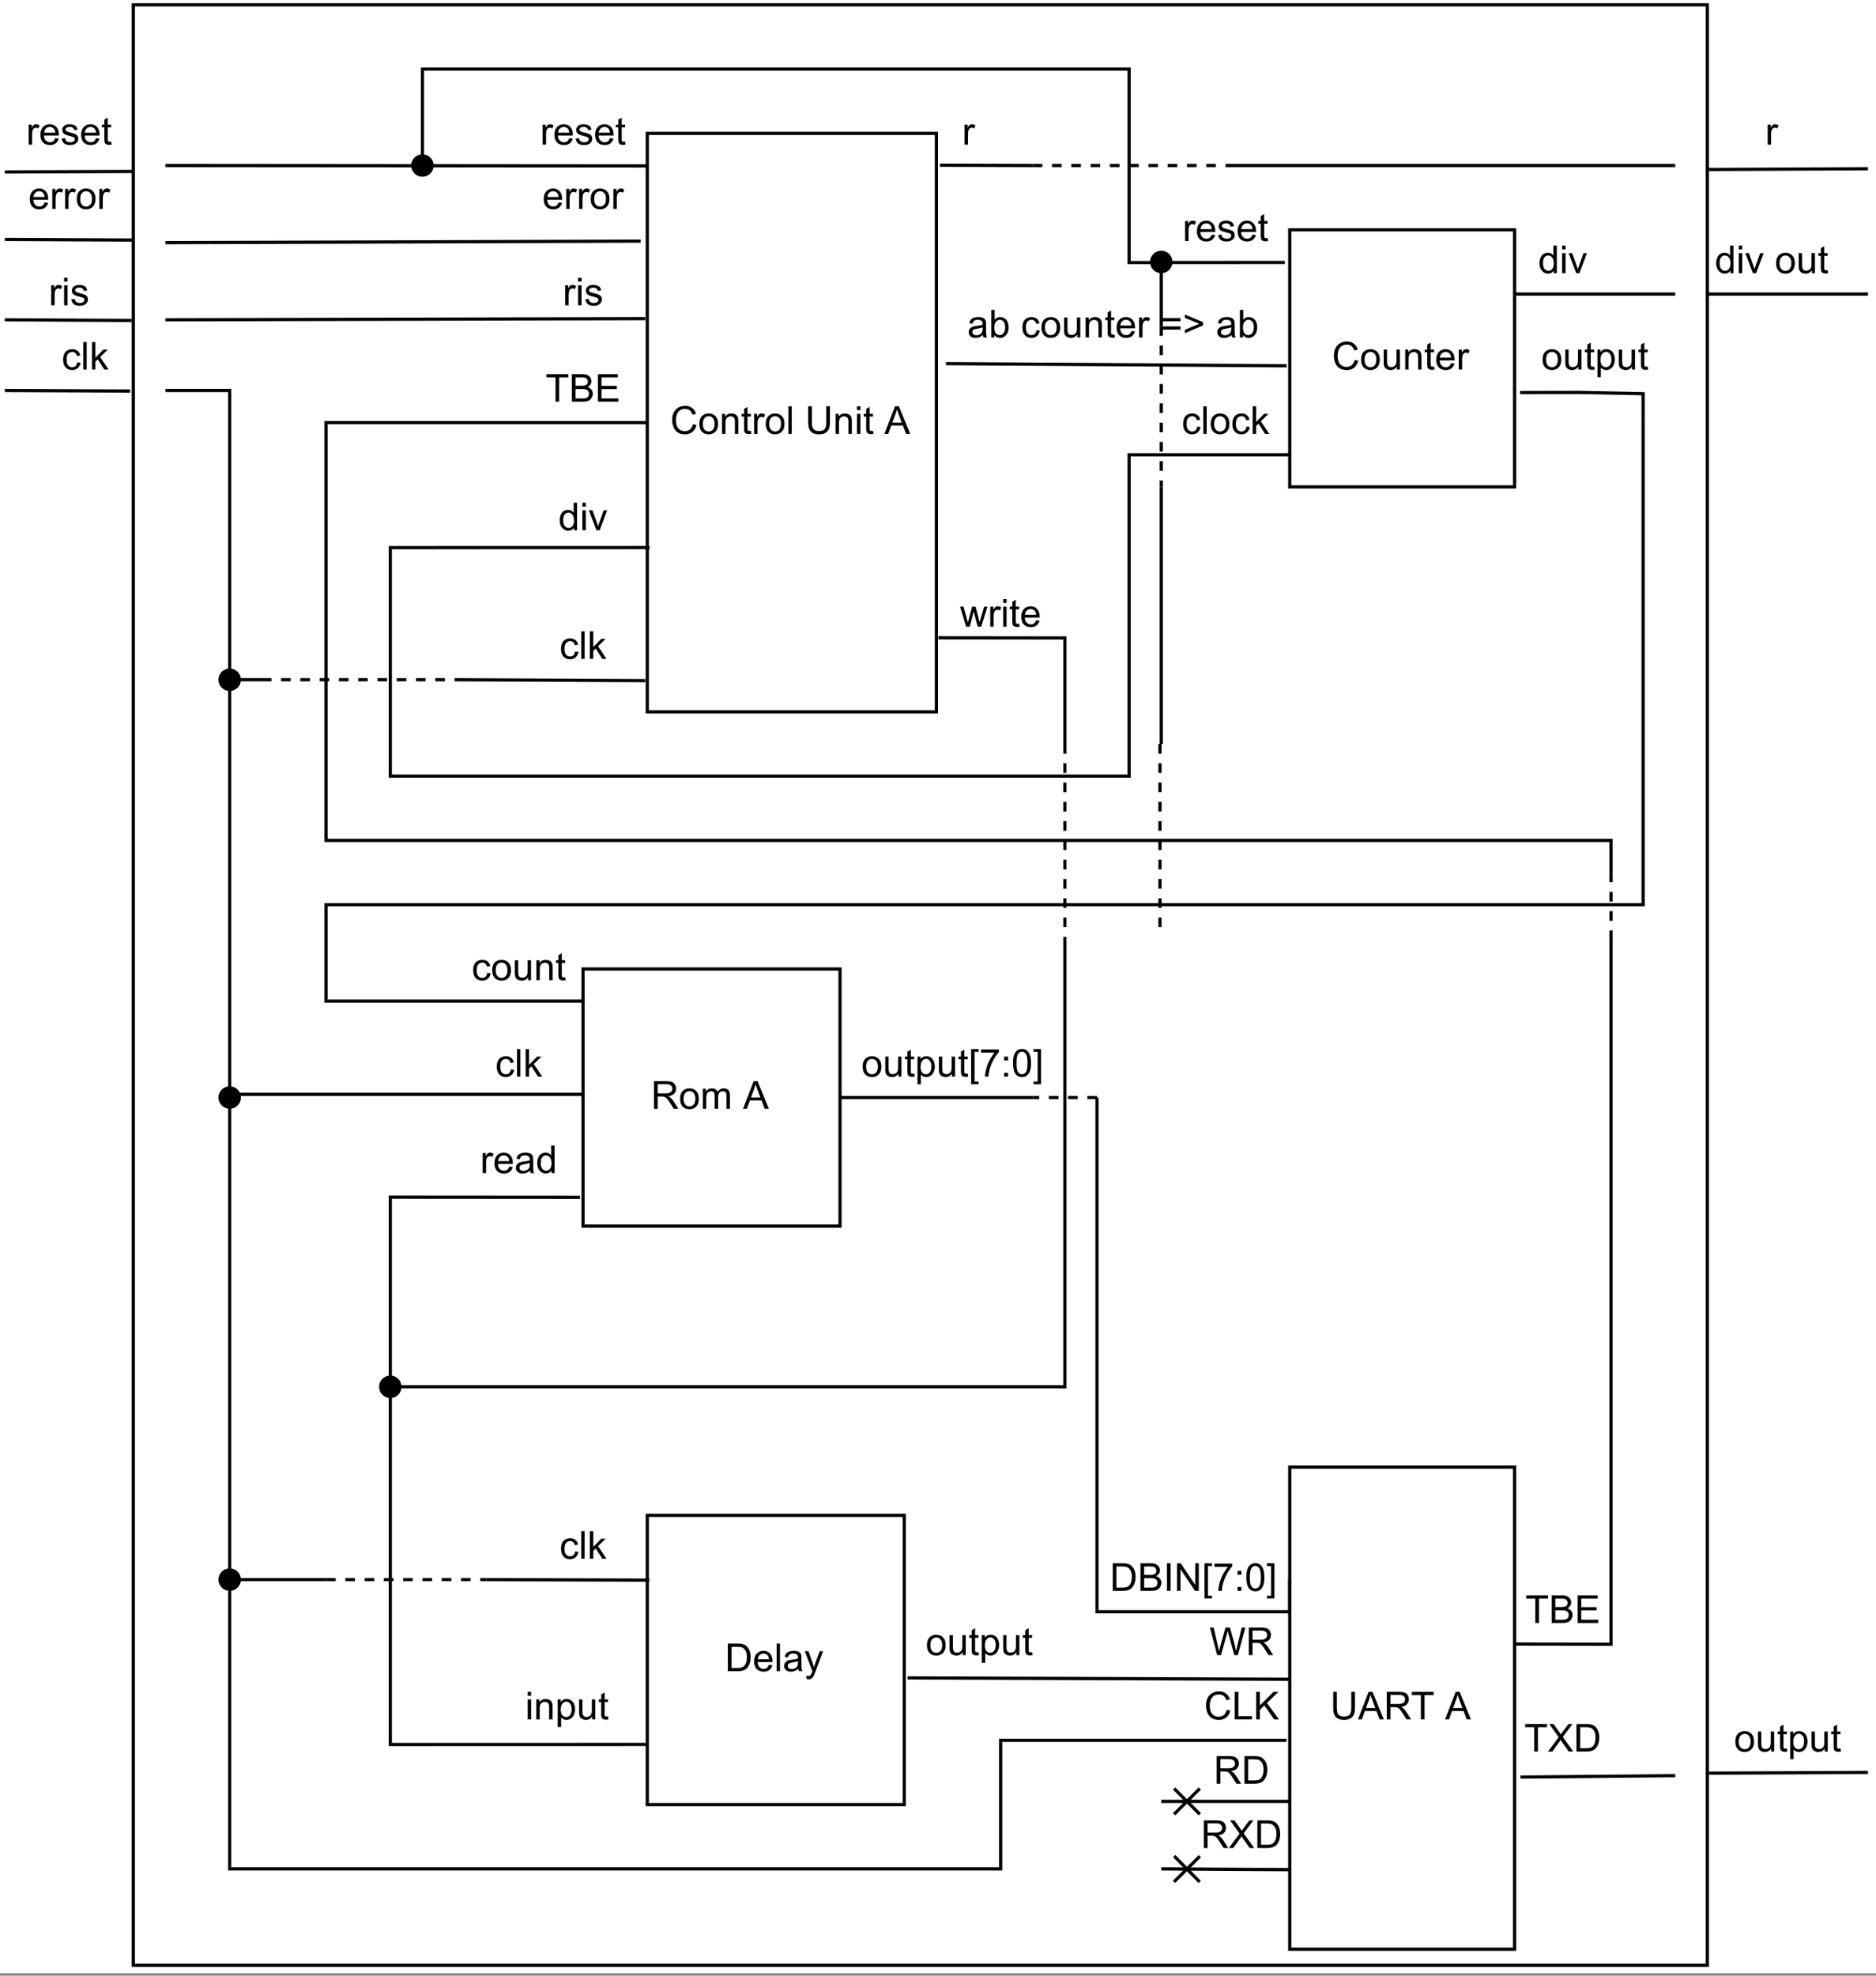 <?xml version="1.0" encoding="UTF-8" standalone="no"?>
<svg 
   width="438pt"
   height="461.04pt"
   viewBox="0 0 438 461.04"
   version="1.2"
   id="svg726"
   xmlns:xlink="http://www.w3.org/1999/xlink"
   xmlns="http://www.w3.org/2000/svg"
   xmlns:svg="http://www.w3.org/2000/svg" content="%3Cmxfile%20host%3D%22app.diagrams.net%22%20modified%3D%222022-02-01T15%3A41%3A21.405Z%22%20agent%3D%225.0%20(X11%3B%20Linux%20x86_64)%20AppleWebKit%2F537.36%20(KHTML%2C%20like%20Gecko)%20Chrome%2F97.0.469.99%20Safari%2F537.36%22%20etag%3D%22OJSyjoSxn7ecH6hPPzMH%22%20version%3D%2216.5.2%22%20type%3D%22device%22%3E%3Cdiagram%20id%3D%221ukiEo8Qm4UsSpye5X79%22%20name%3D%22Page-1%22%3E7V1bk5u4Ev41flwXkhCXx7lks1u7OZWaJJXk6RQxrE3FY6Ywk5nZX3%2FABoy6scGyEMzoTM2DkWUB6qu%2BbrVm7Ob%2B%2BX0aPKw%2BJGG0nlErfJ6x2xmlxKZ0Vvxb4cu%2BxXXKhmUah2WnQ8On%2BN%2BobLTK1sc4jLZCxyxJ1ln8IDYuks0mWmRCW5CmyZPY7Z9kLd71IViWd7QODZ8WwTpC3b7GYbbat3rUPbT%2FEcXLVXVn4vj7b%2B6DqnM58HYVhMlTo4m9m7GbNEmy%2Faf755toXUxeNS%2F73%2F1%2B5Nv6wdJok%2FX5Qfr%2Ba%2FLd%2Be9fH79%2F%2BbB595P4wR%2FffyuJ8StYP5YvfButg5fyibOXahrS5HETRsVI1oxdP63iLPr0ECyKb59ywudtq%2Bx%2BnV%2BR%2FCN%2BsvJhf0VpFj03msonfR8l91GW5re1ym%2BZX85ayTbcKq%2BfGkQom1aN%2Ba9%2BFpRkX9YjH2Ym%2F1BOzhkTZaOJQnMUbcKrguPyq02yicQ5EScweo6zb8XnuWV55fX33TWldnl9%2B9zofPvSuPgYpXH%2BVlFath2d723ymC6ibvJH4TI6SZXGrPOWWa%2Fa0px3sviXKDptpCjv8DGJ8yc%2BEJ0fIXo1xP59yl81WR0OZIOBKBgoC9JllKGBdpxRv7Y8s3DELIv1T8QvuShkIpME63i5yT8vckIW1L0uBCbOldFV%2BcV9HIbFz6%2FTaBv%2FG%2FzYDVWwwEPxKruX49czfluM9Zgl2706LYbeZmnyM7pJ1kl64M9%2F4vUaNKmQXc47ZZe1cBEkkjLZdRA54s3DY2YOQWxAEI4JYuskiI8Icpfc5w1X49sdV9QcjPWzO95QU1X5QabqEiayLmthXa26hGCP6SJHILe8n8pfJmm2SpbJJli%2FO7Re53OXvnyruhcXe0eBEFI1HDyF3dVL86q3r7A3id1COxFfwbVEQSWOrK8AnI7ad%2BjwFXIKF35y3a2UmrMf%2BNhzwf6MnO5P%2FQv726f7I80o9s8%2F7GdEqSNFGNZ%2BufwYZLoZmHU6sukm2LdNoyA0lyDe2ARxEUFuklzzJ8Uvv2zibBp%2BFdA2Lp41v2XWyHB%2BlafWjldW%2BrdiSe%2BKptq3Hb2muuKJidhqKDMUmtjettoDA%2FF%2BtlqZOcILF6OccbCwpy3GSKszXg2sWoiBq215tlL5nYhYUoCSQV3bWyp9OM68WiVpksualQdQ5pSJzECJEcxALFtWR7tzn1mHPweMy%2Bac%2BIc%2FTy%2BnKF6%2BnzL7zPaM4BTqyXKKP2dOgxXAsO7cYT76Whej4JVnlDNFapCxb7cOY61zKI7A5dMXGQQFAII4YxOkBQmItwaRQ3SGCRnbGcaLk4tMWycyvc1VcFYNl%2BS3rdp%2Bj9fVmKIrRQGETWuLqWddXAUTJmJJazDvQgecO9AiDwNhw%2BflpxFjDqPw53UnIoA9DMDMFPuDnUJzlHknwpMODAtI52CAgVCARhFTwgeucMS%2BcY9z%2B4O4zUBsib3PMP5lrm1tcT612lamOP2rBpqq%2FK%2BDUXSJFFjcI5Bc5ZzNmvlmnstn%2BvLNKgP82hBsZJtcSa1owygwHEiRVjz2wH2NL%2B3oX0WXZfuTcjk%2FrBbFK5SbInoc4VW87ngYh1alJUfObeHnweJhDCfJfb5%2BZ5DFAfSwMT20rq6ZVHwyDLarHReTU%2Bbn6HxNRNtSkGoiHy%2FsCjwODCJWt9OXLNZq409beHlrPq2MMAZWwczx5bimk%2F1ULadhRpXjn36uIy%2FYtz%2FVkbFlnxeKK2GjoywvYEylfDQxpr0%2FHDYRp1e%2FBIcrTrR7oTcjQ4bp6Wwq4wUpcOWN2DBVRGR2sUg8%2FNHTww5NUuxSX2TRatFFwn4MUH794n1ELZ8v3nCN1zMb6lw7BR%2BYcB12RHF%2BXukY7eL0VPCOXJ%2Be9I%2FaEJAz0vaLOxIQ%2BPA8tZkBfff5vbIcfxvEGxjc3Sm7H9AeKkACUA7uktPPBfrbltB%2FGMniUslSb8Mqc8BRVHbXCByIDcRR6D6WBt3Lpfw2BctWUiVRNeDp85WzvJqcGOpsw1CVbCyuk%2B0H4lZalkkYlltxrOwpjbMIsexbxS5tmBXfkomiFbvkwxRLyLUDY4J2YL53tnYQHbM6l7dEyqiv1zGrNM5rS13hAFklsq4ZB8xLNEO0HC9ogx%2Bzop5MGSiydo1OcF8EgZbZjtpW0cVQ7VInFzUYrc5906NecKjKrExQDoJV%2Ftj6Hm9BXKyThTkboyBBaiRmNIoMg56QCsqoLbDFdaaPTNw%2Fl00K4QAGgEH%2BoU2gVOLwGwEEOqa%2BNwndUUlYreeaJtEY7Qs9lJaNEVSn8nXU7kacvAh1sH5fEXLH1YJVXUrVJlMwl3SoVIyJLQ%2BdYw7RpUzRd2uDMq4wOxHbgaG%2F0Uv5DQYt1XU395Lq1FCTyqjgmxXwGnM8W8C76nip2iYCYQx%2BOjSHFI%2FYfxgo28FgVPKYmVSqEimclvqLbWw9nMLBYNMlCseMFBcU19YdZlUmkBjZKgWSX7szdmUV8mKKbNqwUmILytW2Z2E42RwI5RIcATOSp22YiywdzwGirzvn1DEZzIK1CVUBkn2JeNwpU03m6oFaPKUyVLf5sX2oaWaCdgYSzMf2nFzFRbkaMQgxC4A7OnOE6LREHvjLtjSADfPVOXiWgfW2S5Vyixl%2BNszMlt5kwD2x%2BBYfaFsyfGCno0g1ty7rz7u2PR9570FX%2BS7GFG%2F%2B%2FssYQ8Xh8SBjB8tdjCl%2BvTOXHC1%2Bg15yYBDs7ps5q2xEj7Gze1yMgN0ZRA5oYlsql2uNgLgYkvpydfd5NoUq79CJtD2OJqsNIULhQXWzpRYiEtzKRZpstzO8H%2FnoRE7Ea4TZarUTdPGaAQ409JpBccXDZlUmuGOP8ZlEYvhl%2FNKZFO5OKx8OMpYjGxTknjv36LHKwPmwc6qV0TzssfdgtDcCKsJUDiZLVDhQzwSfszchwfvoKNjnqc1L6ANfvDrGkdYGXRw4tPSrDQG%2FNrrJ75GVFHhldFMcHpSsvkQlMomO8kgnPD01lwBGJaS3sHbFtlRZD%2BjTsg4EkZ3sP5C1wY7v7fWf%2FzExKYFTAJe0bH7VmpTgm1xewfbn4nEv8sYDDTVYiQV8Jx1FFnyD1xTKioyjgS7mEdVOiD9cwrIjuBmObbKbAfjAkWUomPbLPb1hcF9xfbX%2BpVcEZmKOay4zIaUim0Ylq52UMZPZNZ0dGEkb%2B%2BxkH4duPhsU2UT0GPsEK79H%2FOCsENow80bh0rdl2toOT0bwu7KJq7eBKfZqRODE8nTWFqiYYSJGCB6fI10llMDTWalWG0QsvB42q1oLJMDYWo9UJYSNPdoSicToFMFYgElHKRJ%2FYkcp1ocfD3yw%2BKEusJ7zDydm46Ac1nJwdiVsuIlY80KLWGpDhOKx0gQwjUP%2BzzUCsSXPn6aWO7d4I8uEQyaa02blfd6Lp%2FRBi8Rqq7tmTtU1JPUtCyPNZkNb0Xri6wToJqYB4Ek%2F0nWRkSrpeYKCOgnGCIRhBR9ceKZwy%2FJI67bF2vlUH7GxRJDdr2XaQBlGdK%2BCAGdHbGCGieYsI0LMKvcGCYd8bVnCaXfaCcZBdrW9rMQk%2FUuA19tS4Uuz%2FpVKjJDQv5Znm6t%2FUYU%2B2YIfUIw1B8wJwVBNao70gtDQcKVP88s0SbIm8dLgYfUhCaOix%2F8A%3C%2Fdiagram%3E%3C%2Fmxfile%3E">
  <rect x="0" y="0" width="438" height="461.04" fill="#808080" stroke="none"/>
  <defs
     id="defs133">
    <g
       id="g128">
      <symbol
         overflow="visible"
         id="glyph0-0">
        <path
           style="stroke:none;"
           d=""
           id="path2" />
      </symbol>
      <symbol
         overflow="visible"
         id="glyph0-1">
        <path
           style="stroke:none;"
           d="M 0.688 0 L 0.688 -6.438 L 2.906 -6.438 C 3.414 -6.438 3.801 -6.406 4.062 -6.344 C 4.426 -6.258 4.738 -6.109 5 -5.891 C 5.344 -5.598 5.598 -5.227 5.766 -4.781 C 5.93 -4.344 6.016 -3.832 6.016 -3.25 C 6.016 -2.758 5.957 -2.328 5.844 -1.953 C 5.727 -1.578 5.582 -1.266 5.406 -1.016 C 5.227 -0.766 5.031 -0.566 4.812 -0.422 C 4.602 -0.285 4.348 -0.18 4.047 -0.109 C 3.754 -0.035 3.41 0 3.016 0 Z M 1.547 -0.766 L 2.922 -0.766 C 3.348 -0.766 3.68 -0.801 3.922 -0.875 C 4.16 -0.957 4.352 -1.07 4.5 -1.219 C 4.695 -1.414 4.852 -1.688 4.969 -2.031 C 5.082 -2.375 5.141 -2.785 5.141 -3.266 C 5.141 -3.941 5.031 -4.457 4.812 -4.812 C 4.594 -5.176 4.32 -5.422 4 -5.547 C 3.77 -5.641 3.406 -5.688 2.906 -5.688 L 1.547 -5.688 Z M 1.547 -0.766 "
           id="path5" />
      </symbol>
      <symbol
         overflow="visible"
         id="glyph0-2">
        <path
           style="stroke:none;"
           d="M 3.781 -1.5 L 4.609 -1.406 C 4.473 -0.926 4.227 -0.551 3.875 -0.281 C 3.531 -0.02 3.086 0.109 2.547 0.109 C 1.867 0.109 1.328 -0.098 0.922 -0.516 C 0.523 -0.941 0.328 -1.535 0.328 -2.297 C 0.328 -3.078 0.531 -3.68 0.938 -4.109 C 1.344 -4.547 1.867 -4.766 2.516 -4.766 C 3.141 -4.766 3.645 -4.551 4.031 -4.125 C 4.426 -3.707 4.625 -3.113 4.625 -2.344 C 4.625 -2.289 4.625 -2.219 4.625 -2.125 L 1.141 -2.125 C 1.172 -1.613 1.316 -1.223 1.578 -0.953 C 1.836 -0.68 2.164 -0.547 2.562 -0.547 C 2.852 -0.547 3.098 -0.617 3.297 -0.766 C 3.504 -0.922 3.664 -1.164 3.781 -1.5 Z M 1.188 -2.781 L 3.797 -2.781 C 3.766 -3.176 3.664 -3.473 3.5 -3.672 C 3.25 -3.973 2.922 -4.125 2.516 -4.125 C 2.148 -4.125 1.844 -4 1.594 -3.75 C 1.352 -3.508 1.219 -3.188 1.188 -2.781 Z M 1.188 -2.781 "
           id="path8" />
      </symbol>
      <symbol
         overflow="visible"
         id="glyph0-3">
        <path
           style="stroke:none;"
           d="M 0.578 0 L 0.578 -6.438 L 1.359 -6.438 L 1.359 0 Z M 0.578 0 "
           id="path11" />
      </symbol>
      <symbol
         overflow="visible"
         id="glyph0-4">
        <path
           style="stroke:none;"
           d="M 3.641 -0.578 C 3.348 -0.328 3.066 -0.148 2.797 -0.047 C 2.523 0.055 2.234 0.109 1.922 0.109 C 1.41 0.109 1.016 -0.016 0.734 -0.266 C 0.461 -0.516 0.328 -0.836 0.328 -1.234 C 0.328 -1.461 0.379 -1.672 0.484 -1.859 C 0.586 -2.047 0.723 -2.195 0.891 -2.312 C 1.055 -2.426 1.242 -2.516 1.453 -2.578 C 1.609 -2.609 1.844 -2.645 2.156 -2.688 C 2.801 -2.758 3.273 -2.852 3.578 -2.969 C 3.578 -3.07 3.578 -3.141 3.578 -3.172 C 3.578 -3.492 3.504 -3.719 3.359 -3.844 C 3.148 -4.031 2.848 -4.125 2.453 -4.125 C 2.078 -4.125 1.801 -4.055 1.625 -3.922 C 1.445 -3.797 1.316 -3.566 1.234 -3.234 L 0.469 -3.328 C 0.531 -3.66 0.641 -3.926 0.797 -4.125 C 0.961 -4.332 1.195 -4.488 1.5 -4.594 C 1.812 -4.707 2.164 -4.766 2.562 -4.766 C 2.969 -4.766 3.289 -4.719 3.531 -4.625 C 3.781 -4.531 3.961 -4.41 4.078 -4.266 C 4.203 -4.129 4.285 -3.953 4.328 -3.734 C 4.359 -3.598 4.375 -3.359 4.375 -3.016 L 4.375 -1.953 C 4.375 -1.223 4.391 -0.758 4.422 -0.562 C 4.453 -0.363 4.52 -0.176 4.625 0 L 3.797 0 C 3.711 -0.164 3.66 -0.359 3.641 -0.578 Z M 3.578 -2.344 C 3.285 -2.227 2.852 -2.129 2.281 -2.047 C 1.957 -1.992 1.727 -1.938 1.594 -1.875 C 1.457 -1.82 1.352 -1.738 1.281 -1.625 C 1.207 -1.508 1.172 -1.383 1.172 -1.25 C 1.172 -1.039 1.25 -0.863 1.406 -0.719 C 1.562 -0.582 1.797 -0.516 2.109 -0.516 C 2.41 -0.516 2.68 -0.582 2.922 -0.719 C 3.16 -0.852 3.336 -1.035 3.453 -1.266 C 3.535 -1.441 3.578 -1.703 3.578 -2.047 Z M 3.578 -2.344 "
           id="path14" />
      </symbol>
      <symbol
         overflow="visible"
         id="glyph0-5">
        <path
           style="stroke:none;"
           d="M 0.562 1.797 L 0.469 1.062 C 0.645 1.102 0.797 1.125 0.922 1.125 C 1.098 1.125 1.238 1.094 1.344 1.031 C 1.445 0.977 1.535 0.898 1.609 0.797 C 1.648 0.711 1.727 0.516 1.844 0.203 C 1.863 0.16 1.891 0.098 1.922 0.016 L 0.141 -4.672 L 1 -4.672 L 1.969 -1.969 C 2.094 -1.625 2.207 -1.266 2.312 -0.891 C 2.395 -1.242 2.5 -1.598 2.625 -1.953 L 3.625 -4.672 L 4.422 -4.672 L 2.641 0.078 C 2.453 0.586 2.305 0.941 2.203 1.141 C 2.055 1.398 1.895 1.586 1.719 1.703 C 1.539 1.828 1.32 1.891 1.062 1.891 C 0.914 1.891 0.75 1.859 0.562 1.797 Z M 0.562 1.797 "
           id="path17" />
      </symbol>
      <symbol
         overflow="visible"
         id="glyph0-6">
        <path
           style="stroke:none;"
           d="M 3.641 -1.703 L 4.422 -1.609 C 4.336 -1.066 4.117 -0.645 3.766 -0.344 C 3.41 -0.039 2.977 0.109 2.469 0.109 C 1.832 0.109 1.32 -0.098 0.938 -0.516 C 0.551 -0.93 0.359 -1.531 0.359 -2.312 C 0.359 -2.82 0.441 -3.266 0.609 -3.641 C 0.773 -4.016 1.023 -4.297 1.359 -4.484 C 1.703 -4.672 2.078 -4.766 2.484 -4.766 C 2.984 -4.766 3.395 -4.633 3.719 -4.375 C 4.039 -4.125 4.25 -3.766 4.344 -3.297 L 3.578 -3.172 C 3.504 -3.484 3.375 -3.719 3.188 -3.875 C 3 -4.039 2.773 -4.125 2.516 -4.125 C 2.109 -4.125 1.781 -3.977 1.531 -3.688 C 1.289 -3.406 1.172 -2.957 1.172 -2.344 C 1.172 -1.707 1.289 -1.25 1.531 -0.969 C 1.77 -0.688 2.082 -0.547 2.469 -0.547 C 2.781 -0.547 3.039 -0.641 3.25 -0.828 C 3.457 -1.016 3.586 -1.305 3.641 -1.703 Z M 3.641 -1.703 "
           id="path20" />
      </symbol>
      <symbol
         overflow="visible"
         id="glyph0-7">
        <path
           style="stroke:none;"
           d="M 0.594 0 L 0.594 -6.438 L 1.391 -6.438 L 1.391 -2.766 L 3.266 -4.672 L 4.281 -4.672 L 2.5 -2.938 L 4.469 0 L 3.484 0 L 1.953 -2.391 L 1.391 -1.844 L 1.391 0 Z M 0.594 0 "
           id="path23" />
      </symbol>
      <symbol
         overflow="visible"
         id="glyph0-8">
        <path
           style="stroke:none;"
           d="M 0.594 -5.531 L 0.594 -6.438 L 1.391 -6.438 L 1.391 -5.531 Z M 0.594 0 L 0.594 -4.672 L 1.391 -4.672 L 1.391 0 Z M 0.594 0 "
           id="path26" />
      </symbol>
      <symbol
         overflow="visible"
         id="glyph0-9">
        <path
           style="stroke:none;"
           d="M 0.594 0 L 0.594 -4.672 L 1.312 -4.672 L 1.312 -4 C 1.645 -4.508 2.141 -4.766 2.797 -4.766 C 3.078 -4.766 3.332 -4.711 3.562 -4.609 C 3.801 -4.516 3.977 -4.383 4.094 -4.219 C 4.207 -4.062 4.289 -3.867 4.344 -3.641 C 4.375 -3.492 4.391 -3.238 4.391 -2.875 L 4.391 0 L 3.594 0 L 3.594 -2.844 C 3.594 -3.164 3.562 -3.406 3.5 -3.562 C 3.438 -3.719 3.328 -3.844 3.172 -3.938 C 3.016 -4.039 2.832 -4.094 2.625 -4.094 C 2.289 -4.094 2 -3.984 1.75 -3.766 C 1.508 -3.555 1.391 -3.148 1.391 -2.547 L 1.391 0 Z M 0.594 0 "
           id="path29" />
      </symbol>
      <symbol
         overflow="visible"
         id="glyph0-10">
        <path
           style="stroke:none;"
           d="M 0.594 1.781 L 0.594 -4.672 L 1.312 -4.672 L 1.312 -4.062 C 1.477 -4.301 1.664 -4.477 1.875 -4.594 C 2.094 -4.707 2.359 -4.766 2.672 -4.766 C 3.066 -4.766 3.414 -4.66 3.719 -4.453 C 4.02 -4.254 4.25 -3.969 4.406 -3.594 C 4.562 -3.219 4.641 -2.812 4.641 -2.375 C 4.641 -1.895 4.551 -1.461 4.375 -1.078 C 4.207 -0.691 3.961 -0.395 3.641 -0.188 C 3.316 0.008 2.973 0.109 2.609 0.109 C 2.348 0.109 2.113 0.051 1.906 -0.062 C 1.695 -0.176 1.523 -0.316 1.391 -0.484 L 1.391 1.781 Z M 1.312 -2.312 C 1.312 -1.707 1.43 -1.258 1.672 -0.969 C 1.922 -0.688 2.219 -0.547 2.562 -0.547 C 2.906 -0.547 3.203 -0.691 3.453 -0.984 C 3.711 -1.285 3.844 -1.75 3.844 -2.375 C 3.844 -2.969 3.719 -3.41 3.469 -3.703 C 3.227 -4.004 2.938 -4.156 2.594 -4.156 C 2.258 -4.156 1.961 -3.992 1.703 -3.672 C 1.441 -3.359 1.312 -2.906 1.312 -2.312 Z M 1.312 -2.312 "
           id="path32" />
      </symbol>
      <symbol
         overflow="visible"
         id="glyph0-11">
        <path
           style="stroke:none;"
           d="M 3.656 0 L 3.656 -0.688 C 3.289 -0.156 2.797 0.109 2.172 0.109 C 1.898 0.109 1.645 0.055 1.406 -0.047 C 1.164 -0.16 0.984 -0.297 0.859 -0.453 C 0.742 -0.609 0.664 -0.801 0.625 -1.031 C 0.594 -1.188 0.578 -1.438 0.578 -1.781 L 0.578 -4.672 L 1.359 -4.672 L 1.359 -2.078 C 1.359 -1.66 1.379 -1.383 1.422 -1.25 C 1.461 -1.039 1.562 -0.875 1.719 -0.75 C 1.883 -0.633 2.086 -0.578 2.328 -0.578 C 2.566 -0.578 2.789 -0.633 3 -0.75 C 3.207 -0.875 3.352 -1.039 3.438 -1.25 C 3.52 -1.457 3.562 -1.766 3.562 -2.172 L 3.562 -4.672 L 4.359 -4.672 L 4.359 0 Z M 3.656 0 "
           id="path35" />
      </symbol>
      <symbol
         overflow="visible"
         id="glyph0-12">
        <path
           style="stroke:none;"
           d="M 2.328 -0.703 L 2.438 -0.016 C 2.207 0.035 2.008 0.062 1.844 0.062 C 1.551 0.062 1.328 0.016 1.172 -0.078 C 1.016 -0.172 0.898 -0.289 0.828 -0.438 C 0.766 -0.582 0.734 -0.891 0.734 -1.359 L 0.734 -4.047 L 0.156 -4.047 L 0.156 -4.672 L 0.734 -4.672 L 0.734 -5.828 L 1.531 -6.297 L 1.531 -4.672 L 2.328 -4.672 L 2.328 -4.047 L 1.531 -4.047 L 1.531 -1.328 C 1.531 -1.098 1.539 -0.953 1.562 -0.891 C 1.594 -0.828 1.641 -0.773 1.703 -0.734 C 1.766 -0.691 1.852 -0.672 1.969 -0.672 C 2.062 -0.672 2.18 -0.68 2.328 -0.703 Z M 2.328 -0.703 "
           id="path38" />
      </symbol>
      <symbol
         overflow="visible"
         id="glyph0-13">
        <path
           style="stroke:none;"
           d="M 0.703 0 L 0.703 -6.438 L 3.562 -6.438 C 4.133 -6.438 4.57 -6.379 4.875 -6.266 C 5.176 -6.148 5.414 -5.945 5.594 -5.656 C 5.77 -5.363 5.859 -5.039 5.859 -4.688 C 5.859 -4.227 5.707 -3.844 5.406 -3.531 C 5.113 -3.219 4.66 -3.02 4.047 -2.938 C 4.266 -2.82 4.438 -2.711 4.562 -2.609 C 4.812 -2.379 5.047 -2.094 5.266 -1.75 L 6.391 0 L 5.312 0 L 4.453 -1.344 C 4.211 -1.727 4.008 -2.02 3.844 -2.219 C 3.688 -2.426 3.539 -2.57 3.406 -2.656 C 3.281 -2.738 3.156 -2.797 3.031 -2.828 C 2.926 -2.848 2.766 -2.859 2.547 -2.859 L 1.562 -2.859 L 1.562 0 Z M 1.562 -3.594 L 3.391 -3.594 C 3.785 -3.594 4.094 -3.633 4.312 -3.719 C 4.531 -3.801 4.695 -3.93 4.812 -4.109 C 4.926 -4.285 4.984 -4.477 4.984 -4.688 C 4.984 -4.988 4.867 -5.238 4.641 -5.438 C 4.422 -5.633 4.07 -5.734 3.594 -5.734 L 1.562 -5.734 Z M 1.562 -3.594 "
           id="path41" />
      </symbol>
      <symbol
         overflow="visible"
         id="glyph0-14">
        <path
           style="stroke:none;"
           d="M 0.297 -2.328 C 0.297 -3.191 0.535 -3.832 1.016 -4.25 C 1.422 -4.594 1.91 -4.766 2.484 -4.766 C 3.129 -4.766 3.656 -4.555 4.062 -4.141 C 4.469 -3.723 4.672 -3.145 4.672 -2.406 C 4.672 -1.801 4.578 -1.328 4.391 -0.984 C 4.211 -0.641 3.953 -0.367 3.609 -0.172 C 3.266 0.016 2.891 0.109 2.484 0.109 C 1.828 0.109 1.297 -0.098 0.891 -0.516 C 0.492 -0.941 0.297 -1.547 0.297 -2.328 Z M 1.109 -2.328 C 1.109 -1.734 1.238 -1.285 1.5 -0.984 C 1.758 -0.691 2.086 -0.547 2.484 -0.547 C 2.879 -0.547 3.207 -0.691 3.469 -0.984 C 3.727 -1.285 3.859 -1.742 3.859 -2.359 C 3.859 -2.93 3.727 -3.367 3.469 -3.672 C 3.207 -3.973 2.879 -4.125 2.484 -4.125 C 2.086 -4.125 1.758 -3.973 1.5 -3.672 C 1.238 -3.379 1.109 -2.93 1.109 -2.328 Z M 1.109 -2.328 "
           id="path44" />
      </symbol>
      <symbol
         overflow="visible"
         id="glyph0-15">
        <path
           style="stroke:none;"
           d="M 0.594 0 L 0.594 -4.672 L 1.297 -4.672 L 1.297 -4.016 C 1.441 -4.242 1.633 -4.426 1.875 -4.562 C 2.125 -4.695 2.406 -4.766 2.719 -4.766 C 3.062 -4.766 3.344 -4.691 3.562 -4.547 C 3.781 -4.41 3.938 -4.211 4.031 -3.953 C 4.406 -4.492 4.883 -4.766 5.469 -4.766 C 5.938 -4.766 6.297 -4.633 6.547 -4.375 C 6.797 -4.125 6.922 -3.734 6.922 -3.203 L 6.922 0 L 6.125 0 L 6.125 -2.938 C 6.125 -3.258 6.098 -3.488 6.047 -3.625 C 6.004 -3.758 5.914 -3.867 5.781 -3.953 C 5.645 -4.047 5.484 -4.094 5.297 -4.094 C 4.973 -4.094 4.703 -3.984 4.484 -3.766 C 4.266 -3.547 4.156 -3.195 4.156 -2.719 L 4.156 0 L 3.359 0 L 3.359 -3.031 C 3.359 -3.383 3.297 -3.648 3.172 -3.828 C 3.047 -4.004 2.836 -4.094 2.547 -4.094 C 2.316 -4.094 2.109 -4.031 1.922 -3.906 C 1.734 -3.789 1.598 -3.617 1.516 -3.391 C 1.43 -3.172 1.391 -2.848 1.391 -2.422 L 1.391 0 Z M 0.594 0 "
           id="path47" />
      </symbol>
      <symbol
         overflow="visible"
         id="glyph0-16">
        <path
           style="stroke:none;"
           d=""
           id="path50" />
      </symbol>
      <symbol
         overflow="visible"
         id="glyph0-17">
        <path
           style="stroke:none;"
           d="M -0.016 0 L 2.469 -6.438 L 3.375 -6.438 L 6.016 0 L 5.047 0 L 4.297 -1.953 L 1.594 -1.953 L 0.891 0 Z M 1.844 -2.641 L 4.031 -2.641 L 3.359 -4.438 C 3.148 -4.977 3 -5.422 2.906 -5.766 C 2.82 -5.348 2.703 -4.938 2.547 -4.531 Z M 1.844 -2.641 "
           id="path53" />
      </symbol>
      <symbol
         overflow="visible"
         id="glyph0-18">
        <path
           style="stroke:none;"
           d="M 0.578 0 L 0.578 -4.672 L 1.297 -4.672 L 1.297 -3.953 C 1.473 -4.285 1.641 -4.504 1.797 -4.609 C 1.953 -4.711 2.125 -4.766 2.312 -4.766 C 2.57 -4.766 2.844 -4.68 3.125 -4.516 L 2.844 -3.781 C 2.656 -3.895 2.461 -3.953 2.266 -3.953 C 2.098 -3.953 1.941 -3.898 1.797 -3.797 C 1.66 -3.691 1.562 -3.547 1.5 -3.359 C 1.414 -3.078 1.375 -2.77 1.375 -2.438 L 1.375 0 Z M 0.578 0 "
           id="path56" />
      </symbol>
      <symbol
         overflow="visible"
         id="glyph0-19">
        <path
           style="stroke:none;"
           d="M 3.625 0 L 3.625 -0.594 C 3.32 -0.125 2.883 0.109 2.312 0.109 C 1.945 0.109 1.609 0.004 1.297 -0.203 C 0.984 -0.41 0.738 -0.695 0.562 -1.062 C 0.395 -1.426 0.312 -1.848 0.312 -2.328 C 0.312 -2.797 0.391 -3.219 0.547 -3.594 C 0.703 -3.977 0.93 -4.27 1.234 -4.469 C 1.547 -4.664 1.895 -4.766 2.281 -4.766 C 2.562 -4.766 2.812 -4.707 3.031 -4.594 C 3.25 -4.477 3.426 -4.32 3.562 -4.125 L 3.562 -6.438 L 4.359 -6.438 L 4.359 0 Z M 1.125 -2.328 C 1.125 -1.734 1.25 -1.285 1.5 -0.984 C 1.75 -0.691 2.047 -0.547 2.391 -0.547 C 2.734 -0.547 3.023 -0.688 3.266 -0.969 C 3.516 -1.25 3.641 -1.68 3.641 -2.266 C 3.641 -2.898 3.516 -3.367 3.266 -3.672 C 3.016 -3.973 2.711 -4.125 2.359 -4.125 C 2.004 -4.125 1.707 -3.977 1.469 -3.688 C 1.238 -3.395 1.125 -2.941 1.125 -2.328 Z M 1.125 -2.328 "
           id="path59" />
      </symbol>
      <symbol
         overflow="visible"
         id="glyph0-20">
        <path
           style="stroke:none;"
           d="M 5.297 -2.266 L 6.141 -2.047 C 5.961 -1.348 5.641 -0.812 5.172 -0.438 C 4.711 -0.07 4.145 0.109 3.469 0.109 C 2.781 0.109 2.219 -0.031 1.781 -0.312 C 1.344 -0.594 1.008 -1 0.781 -1.531 C 0.562 -2.07 0.453 -2.648 0.453 -3.266 C 0.453 -3.941 0.578 -4.531 0.828 -5.031 C 1.086 -5.531 1.453 -5.906 1.922 -6.156 C 2.398 -6.414 2.922 -6.547 3.484 -6.547 C 4.129 -6.547 4.672 -6.379 5.109 -6.047 C 5.555 -5.723 5.863 -5.266 6.031 -4.672 L 5.188 -4.484 C 5.039 -4.953 4.828 -5.289 4.547 -5.5 C 4.266 -5.719 3.906 -5.828 3.469 -5.828 C 2.977 -5.828 2.566 -5.707 2.234 -5.469 C 1.898 -5.227 1.664 -4.906 1.531 -4.5 C 1.395 -4.102 1.328 -3.695 1.328 -3.281 C 1.328 -2.727 1.406 -2.242 1.562 -1.828 C 1.727 -1.422 1.977 -1.117 2.312 -0.922 C 2.645 -0.723 3.008 -0.625 3.406 -0.625 C 3.883 -0.625 4.285 -0.758 4.609 -1.031 C 4.941 -1.312 5.172 -1.723 5.297 -2.266 Z M 5.297 -2.266 "
           id="path62" />
      </symbol>
      <symbol
         overflow="visible"
         id="glyph0-21">
        <path
           style="stroke:none;"
           d="M 4.922 -6.438 L 5.781 -6.438 L 5.781 -2.719 C 5.781 -2.07 5.703 -1.555 5.547 -1.172 C 5.398 -0.797 5.133 -0.488 4.75 -0.25 C 4.375 -0.008 3.875 0.109 3.25 0.109 C 2.645 0.109 2.148 0.004 1.766 -0.203 C 1.391 -0.41 1.117 -0.711 0.953 -1.109 C 0.785 -1.504 0.703 -2.039 0.703 -2.719 L 0.703 -6.438 L 1.562 -6.438 L 1.562 -2.719 C 1.562 -2.164 1.613 -1.754 1.719 -1.484 C 1.82 -1.223 2 -1.02 2.25 -0.875 C 2.5 -0.727 2.812 -0.656 3.188 -0.656 C 3.812 -0.656 4.254 -0.797 4.516 -1.078 C 4.785 -1.367 4.922 -1.914 4.922 -2.719 Z M 4.922 -6.438 "
           id="path65" />
      </symbol>
      <symbol
         overflow="visible"
         id="glyph0-22">
        <path
           style="stroke:none;"
           d="M 0.281 -1.391 L 1.062 -1.516 C 1.102 -1.203 1.223 -0.961 1.422 -0.797 C 1.629 -0.629 1.91 -0.547 2.266 -0.547 C 2.629 -0.547 2.898 -0.617 3.078 -0.766 C 3.254 -0.91 3.344 -1.082 3.344 -1.281 C 3.344 -1.469 3.266 -1.609 3.109 -1.703 C 2.992 -1.773 2.723 -1.867 2.297 -1.984 C 1.711 -2.129 1.305 -2.254 1.078 -2.359 C 0.859 -2.461 0.691 -2.609 0.578 -2.797 C 0.461 -2.984 0.406 -3.191 0.406 -3.422 C 0.406 -3.629 0.453 -3.82 0.547 -4 C 0.641 -4.176 0.77 -4.328 0.938 -4.453 C 1.062 -4.535 1.227 -4.609 1.438 -4.672 C 1.656 -4.734 1.883 -4.766 2.125 -4.766 C 2.488 -4.766 2.805 -4.711 3.078 -4.609 C 3.359 -4.504 3.566 -4.363 3.703 -4.188 C 3.836 -4.008 3.93 -3.77 3.984 -3.469 L 3.203 -3.359 C 3.172 -3.598 3.066 -3.785 2.891 -3.922 C 2.723 -4.055 2.488 -4.125 2.188 -4.125 C 1.82 -4.125 1.562 -4.062 1.406 -3.938 C 1.25 -3.82 1.172 -3.68 1.172 -3.516 C 1.172 -3.41 1.203 -3.32 1.266 -3.25 C 1.328 -3.156 1.43 -3.082 1.578 -3.031 C 1.648 -3 1.879 -2.93 2.266 -2.828 C 2.828 -2.68 3.219 -2.562 3.438 -2.469 C 3.664 -2.375 3.844 -2.234 3.969 -2.047 C 4.094 -1.867 4.156 -1.645 4.156 -1.375 C 4.156 -1.102 4.078 -0.852 3.922 -0.625 C 3.766 -0.395 3.539 -0.211 3.25 -0.078 C 2.969 0.047 2.641 0.109 2.266 0.109 C 1.66 0.109 1.195 -0.016 0.875 -0.266 C 0.562 -0.523 0.363 -0.898 0.281 -1.391 Z M 0.281 -1.391 "
           id="path68" />
      </symbol>
      <symbol
         overflow="visible"
         id="glyph0-23">
        <path
           style="stroke:none;"
           d="M 1.891 0 L 0.109 -4.672 L 0.953 -4.672 L 1.953 -1.875 C 2.055 -1.57 2.156 -1.258 2.25 -0.938 C 2.32 -1.176 2.422 -1.469 2.547 -1.812 L 3.578 -4.672 L 4.391 -4.672 L 2.625 0 Z M 1.891 0 "
           id="path71" />
      </symbol>
      <symbol
         overflow="visible"
         id="glyph0-24">
        <path
           style="stroke:none;"
           d="M 2.328 0 L 2.328 -5.688 L 0.219 -5.688 L 0.219 -6.438 L 5.312 -6.438 L 5.312 -5.688 L 3.188 -5.688 L 3.188 0 Z M 2.328 0 "
           id="path74" />
      </symbol>
      <symbol
         overflow="visible"
         id="glyph0-25">
        <path
           style="stroke:none;"
           d="M 0.656 0 L 0.656 -6.438 L 3.078 -6.438 C 3.566 -6.438 3.957 -6.367 4.25 -6.234 C 4.551 -6.109 4.785 -5.91 4.953 -5.641 C 5.129 -5.367 5.219 -5.086 5.219 -4.797 C 5.219 -4.516 5.141 -4.254 4.984 -4.016 C 4.836 -3.773 4.613 -3.578 4.312 -3.422 C 4.695 -3.305 4.992 -3.113 5.203 -2.844 C 5.422 -2.57 5.531 -2.25 5.531 -1.875 C 5.531 -1.57 5.461 -1.289 5.328 -1.031 C 5.203 -0.77 5.047 -0.566 4.859 -0.422 C 4.672 -0.285 4.438 -0.18 4.156 -0.109 C 3.875 -0.035 3.523 0 3.109 0 Z M 1.516 -3.734 L 2.906 -3.734 C 3.281 -3.734 3.551 -3.758 3.719 -3.812 C 3.938 -3.875 4.098 -3.977 4.203 -4.125 C 4.316 -4.281 4.375 -4.469 4.375 -4.688 C 4.375 -4.906 4.32 -5.094 4.219 -5.25 C 4.113 -5.414 3.969 -5.531 3.781 -5.594 C 3.594 -5.656 3.266 -5.688 2.797 -5.688 L 1.516 -5.688 Z M 1.516 -0.766 L 3.109 -0.766 C 3.391 -0.766 3.586 -0.773 3.703 -0.797 C 3.891 -0.828 4.051 -0.883 4.188 -0.969 C 4.32 -1.051 4.43 -1.172 4.516 -1.328 C 4.598 -1.484 4.641 -1.664 4.641 -1.875 C 4.641 -2.113 4.578 -2.32 4.453 -2.5 C 4.328 -2.676 4.156 -2.797 3.938 -2.859 C 3.719 -2.93 3.406 -2.969 3 -2.969 L 1.516 -2.969 Z M 1.516 -0.766 "
           id="path77" />
      </symbol>
      <symbol
         overflow="visible"
         id="glyph0-26">
        <path
           style="stroke:none;"
           d="M 0.719 0 L 0.719 -6.438 L 5.375 -6.438 L 5.375 -5.688 L 1.562 -5.688 L 1.562 -3.703 L 5.125 -3.703 L 5.125 -2.953 L 1.562 -2.953 L 1.562 -0.766 L 5.516 -0.766 L 5.516 0 Z M 0.719 0 "
           id="path80" />
      </symbol>
      <symbol
         overflow="visible"
         id="glyph0-27">
        <path
           style="stroke:none;"
           d="M 1.453 0 L 0.031 -4.672 L 0.844 -4.672 L 1.594 -1.969 L 1.859 -0.969 C 1.867 -1.02 1.953 -1.344 2.109 -1.938 L 2.844 -4.672 L 3.656 -4.672 L 4.359 -1.953 L 4.594 -1.062 L 4.859 -1.969 L 5.656 -4.672 L 6.422 -4.672 L 4.969 0 L 4.156 0 L 3.406 -2.797 L 3.219 -3.594 L 2.281 0 Z M 1.453 0 "
           id="path83" />
      </symbol>
      <symbol
         overflow="visible"
         id="glyph0-28">
        <path
           style="stroke:none;"
           d="M 1.328 0 L 0.594 0 L 0.594 -6.438 L 1.375 -6.438 L 1.375 -4.141 C 1.707 -4.555 2.133 -4.766 2.656 -4.766 C 2.945 -4.766 3.219 -4.707 3.469 -4.594 C 3.727 -4.477 3.941 -4.316 4.109 -4.109 C 4.273 -3.898 4.406 -3.645 4.5 -3.344 C 4.594 -3.051 4.641 -2.738 4.641 -2.406 C 4.641 -1.602 4.441 -0.984 4.047 -0.547 C 3.648 -0.109 3.176 0.109 2.625 0.109 C 2.07 0.109 1.641 -0.117 1.328 -0.578 Z M 1.312 -2.375 C 1.312 -1.812 1.391 -1.406 1.547 -1.156 C 1.797 -0.75 2.129 -0.547 2.547 -0.547 C 2.898 -0.547 3.203 -0.695 3.453 -1 C 3.703 -1.301 3.828 -1.75 3.828 -2.344 C 3.828 -2.945 3.707 -3.395 3.469 -3.688 C 3.227 -3.977 2.938 -4.125 2.594 -4.125 C 2.238 -4.125 1.938 -3.973 1.688 -3.672 C 1.438 -3.367 1.312 -2.938 1.312 -2.375 Z M 1.312 -2.375 "
           id="path86" />
      </symbol>
      <symbol
         overflow="visible"
         id="glyph0-29">
        <path
           style="stroke:none;"
           d="M 4.75 -3.781 L 0.5 -3.781 L 0.5 -4.531 L 4.75 -4.531 Z M 4.75 -1.828 L 0.5 -1.828 L 0.5 -2.578 L 4.75 -2.578 Z M 4.75 -1.828 "
           id="path89" />
      </symbol>
      <symbol
         overflow="visible"
         id="glyph0-30">
        <path
           style="stroke:none;"
           d="M 4.766 -2.812 L 0.5 -1 L 0.5 -1.781 L 3.875 -3.188 L 0.5 -4.578 L 0.5 -5.359 L 4.766 -3.562 Z M 4.766 -2.812 "
           id="path92" />
      </symbol>
      <symbol
         overflow="visible"
         id="glyph0-31">
        <path
           style="stroke:none;"
           d="M 0.609 1.781 L 0.609 -6.438 L 2.359 -6.438 L 2.359 -5.781 L 1.406 -5.781 L 1.406 1.141 L 2.359 1.141 L 2.359 1.781 Z M 0.609 1.781 "
           id="path95" />
      </symbol>
      <symbol
         overflow="visible"
         id="glyph0-32">
        <path
           style="stroke:none;"
           d="M 0.422 -5.594 L 0.422 -6.359 L 4.594 -6.359 L 4.594 -5.75 C 4.188 -5.312 3.781 -4.727 3.375 -4 C 2.969 -3.281 2.656 -2.535 2.438 -1.766 C 2.281 -1.234 2.18 -0.645 2.141 0 L 1.328 0 C 1.336 -0.508 1.438 -1.117 1.625 -1.828 C 1.812 -2.547 2.082 -3.238 2.438 -3.906 C 2.801 -4.57 3.18 -5.133 3.578 -5.594 Z M 0.422 -5.594 "
           id="path98" />
      </symbol>
      <symbol
         overflow="visible"
         id="glyph0-33">
        <path
           style="stroke:none;"
           d="M 0.812 -3.766 L 0.812 -4.672 L 1.719 -4.672 L 1.719 -3.766 Z M 0.812 0 L 0.812 -0.906 L 1.719 -0.906 L 1.719 0 Z M 0.812 0 "
           id="path101" />
      </symbol>
      <symbol
         overflow="visible"
         id="glyph0-34">
        <path
           style="stroke:none;"
           d="M 0.375 -3.172 C 0.375 -3.93 0.453 -4.547 0.609 -5.016 C 0.766 -5.484 0.992 -5.844 1.297 -6.094 C 1.609 -6.344 2 -6.469 2.469 -6.469 C 2.82 -6.469 3.129 -6.395 3.391 -6.25 C 3.648 -6.113 3.863 -5.914 4.031 -5.656 C 4.195 -5.395 4.328 -5.078 4.422 -4.703 C 4.523 -4.328 4.578 -3.816 4.578 -3.172 C 4.578 -2.422 4.5 -1.812 4.344 -1.344 C 4.188 -0.883 3.953 -0.523 3.641 -0.266 C 3.336 -0.016 2.945 0.109 2.469 0.109 C 1.852 0.109 1.367 -0.113 1.016 -0.562 C 0.586 -1.094 0.375 -1.961 0.375 -3.172 Z M 1.188 -3.172 C 1.188 -2.117 1.305 -1.414 1.547 -1.062 C 1.797 -0.719 2.102 -0.547 2.469 -0.547 C 2.832 -0.547 3.141 -0.719 3.391 -1.062 C 3.641 -1.414 3.766 -2.117 3.766 -3.172 C 3.766 -4.234 3.641 -4.938 3.391 -5.281 C 3.141 -5.633 2.832 -5.812 2.469 -5.812 C 2.102 -5.812 1.812 -5.66 1.594 -5.359 C 1.32 -4.961 1.188 -4.234 1.188 -3.172 Z M 1.188 -3.172 "
           id="path104" />
      </symbol>
      <symbol
         overflow="visible"
         id="glyph0-35">
        <path
           style="stroke:none;"
           d="M 1.922 1.781 L 0.172 1.781 L 0.172 1.141 L 1.125 1.141 L 1.125 -5.781 L 0.172 -5.781 L 0.172 -6.438 L 1.922 -6.438 Z M 1.922 1.781 "
           id="path107" />
      </symbol>
      <symbol
         overflow="visible"
         id="glyph0-36">
        <path
           style="stroke:none;"
           d="M 0.656 0 L 0.656 -6.438 L 1.516 -6.438 L 1.516 -0.766 L 4.688 -0.766 L 4.688 0 Z M 0.656 0 "
           id="path110" />
      </symbol>
      <symbol
         overflow="visible"
         id="glyph0-37">
        <path
           style="stroke:none;"
           d="M 0.656 0 L 0.656 -6.438 L 1.516 -6.438 L 1.516 -3.25 L 4.719 -6.438 L 5.859 -6.438 L 3.172 -3.828 L 5.984 0 L 4.859 0 L 2.562 -3.266 L 1.516 -2.234 L 1.516 0 Z M 0.656 0 "
           id="path113" />
      </symbol>
      <symbol
         overflow="visible"
         id="glyph0-38">
        <path
           style="stroke:none;"
           d="M 1.812 0 L 0.109 -6.438 L 0.984 -6.438 L 1.969 -2.219 C 2.07 -1.781 2.16 -1.344 2.234 -0.906 C 2.398 -1.594 2.5 -1.988 2.531 -2.094 L 3.75 -6.438 L 4.781 -6.438 L 5.703 -3.188 C 5.93 -2.375 6.098 -1.613 6.203 -0.906 C 6.285 -1.312 6.395 -1.773 6.531 -2.297 L 7.531 -6.438 L 8.391 -6.438 L 6.625 0 L 5.812 0 L 4.453 -4.906 C 4.336 -5.32 4.27 -5.578 4.25 -5.672 C 4.176 -5.367 4.113 -5.113 4.062 -4.906 L 2.688 0 Z M 1.812 0 "
           id="path116" />
      </symbol>
      <symbol
         overflow="visible"
         id="glyph0-39">
        <path
           style="stroke:none;"
           d="M 0.047 0 L 2.531 -3.359 L 0.328 -6.438 L 1.344 -6.438 L 2.516 -4.797 C 2.766 -4.453 2.938 -4.188 3.031 -4 C 3.176 -4.227 3.348 -4.473 3.547 -4.734 L 4.844 -6.438 L 5.766 -6.438 L 3.5 -3.406 L 5.953 0 L 4.891 0 L 3.266 -2.297 C 3.18 -2.43 3.086 -2.578 2.984 -2.734 C 2.836 -2.492 2.738 -2.332 2.688 -2.25 L 1.062 0 Z M 0.047 0 "
           id="path119" />
      </symbol>
      <symbol
         overflow="visible"
         id="glyph0-40">
        <path
           style="stroke:none;"
           d="M 0.844 0 L 0.844 -6.438 L 1.688 -6.438 L 1.688 0 Z M 0.844 0 "
           id="path122" />
      </symbol>
      <symbol
         overflow="visible"
         id="glyph0-41">
        <path
           style="stroke:none;"
           d="M 0.688 0 L 0.688 -6.438 L 1.562 -6.438 L 4.938 -1.391 L 4.938 -6.438 L 5.766 -6.438 L 5.766 0 L 4.891 0 L 1.5 -5.062 L 1.5 0 Z M 0.688 0 "
           id="path125" />
      </symbol>
    </g>
    <clipPath
       id="clip1">
      <path
         d="M 0 0 L 438 0 L 438 460.5 L 0 460.5 Z M 0 0 "
         id="path130" />
    </clipPath>
  </defs>
  <g
     id="surface1">
    <g
       clip-path="url(#clip1)"
       clip-rule="nonzero"
       id="g137">
      <path
         style="fill:#ffffff;fill-opacity:1;fill-rule:nonzero;stroke:none"
         d="M 0,0 H 438 V 460.5 H 0 Z m 0,0"
         id="path135" />
    </g>
    <path
       style="fill:#ffffff;fill-opacity:1;fill-rule:nonzero;stroke:#000000;stroke-width:1;stroke-linecap:butt;stroke-linejoin:miter;stroke-miterlimit:4;stroke-opacity:1"
       d="m 201,471 h 80 v 90 h -80 z m 0,0"
       transform="matrix(0.75,0,0,0.75,0.375,0.375)"
       id="path139" />
    <g
       style="fill:#000000;fill-opacity:1"
       id="g151">
      <use
         xlink:href="#glyph0-1"
         x="169.242"
         y="390"
         id="use141"
         width="100%"
         height="100%" />
      <use
         xlink:href="#glyph0-2"
         x="175.742"
         y="390"
         id="use143"
         width="100%"
         height="100%" />
      <use
         xlink:href="#glyph0-3"
         x="180.747"
         y="390"
         id="use145"
         width="100%"
         height="100%" />
      <use
         xlink:href="#glyph0-4"
         x="182.747"
         y="390"
         id="use147"
         width="100%"
         height="100%" />
      <use
         xlink:href="#glyph0-5"
         x="187.752"
         y="390"
         id="use149"
         width="100%"
         height="100%" />
    </g>
    <path
       style="fill:none;stroke:#000000;stroke-width:1;stroke-linecap:butt;stroke-linejoin:miter;stroke-miterlimit:10;stroke-opacity:1"
       d="m 201.641,491.161 -50.641,-0.161"
       transform="matrix(0.75,0,0,0.75,0.375,0.375)"
       id="path153" />
    <g
       style="fill:#000000;fill-opacity:1"
       id="g161">
      <use
         xlink:href="#glyph0-6"
         x="130.629"
         y="363.75"
         id="use155"
         width="100%"
         height="100%" />
      <use
         xlink:href="#glyph0-3"
         x="135.129"
         y="363.75"
         id="use157"
         width="100%"
         height="100%" />
      <use
         xlink:href="#glyph0-7"
         x="137.128"
         y="363.75"
         id="use159"
         width="100%"
         height="100%" />
    </g>
    <g
       style="fill:#000000;fill-opacity:1"
       id="g173">
      <use
         xlink:href="#glyph0-8"
         x="122.613"
         y="401.25"
         id="use163"
         width="100%"
         height="100%" />
      <use
         xlink:href="#glyph0-9"
         x="124.613"
         y="401.25"
         id="use165"
         width="100%"
         height="100%" />
      <use
         xlink:href="#glyph0-10"
         x="129.618"
         y="401.25"
         id="use167"
         width="100%"
         height="100%" />
      <use
         xlink:href="#glyph0-11"
         x="134.624"
         y="401.25"
         id="use169"
         width="100%"
         height="100%" />
      <use
         xlink:href="#glyph0-12"
         x="139.629"
         y="401.25"
         id="use171"
         width="100%"
         height="100%" />
    </g>
    <path
       style="fill:#ffffff;fill-opacity:1;fill-rule:nonzero;stroke:#000000;stroke-width:1;stroke-linecap:butt;stroke-linejoin:miter;stroke-miterlimit:4;stroke-opacity:1"
       d="m 181,301 h 80 v 80 h -80 z m 0,0"
       transform="matrix(0.75,0,0,0.75,0.375,0.375)"
       id="path175" />
    <g
       style="fill:#000000;fill-opacity:1"
       id="g187">
      <use
         xlink:href="#glyph0-13"
         x="151.992"
         y="258.75"
         id="use177"
         width="100%"
         height="100%" />
      <use
         xlink:href="#glyph0-14"
         x="158.492"
         y="258.75"
         id="use179"
         width="100%"
         height="100%" />
      <use
         xlink:href="#glyph0-15"
         x="163.497"
         y="258.75"
         id="use181"
         width="100%"
         height="100%" />
      <use
         xlink:href="#glyph0-16"
         x="170.994"
         y="258.75"
         id="use183"
         width="100%"
         height="100%" />
      <use
         xlink:href="#glyph0-17"
         x="173.495"
         y="258.75"
         id="use185"
         width="100%"
         height="100%" />
    </g>
    <g
       style="fill:#000000;fill-opacity:1"
       id="g195">
      <use
         xlink:href="#glyph0-6"
         x="115.629"
         y="251.25"
         id="use189"
         width="100%"
         height="100%" />
      <use
         xlink:href="#glyph0-3"
         x="120.129"
         y="251.25"
         id="use191"
         width="100%"
         height="100%" />
      <use
         xlink:href="#glyph0-7"
         x="122.128"
         y="251.25"
         id="use193"
         width="100%"
         height="100%" />
    </g>
    <path
       style="fill:none;stroke:#000000;stroke-width:1;stroke-linecap:butt;stroke-linejoin:miter;stroke-miterlimit:10;stroke-opacity:1"
       d="M 511,131 V 281 H 101 v 30 h 80 v -1.12"
       transform="matrix(0.75,0,0,0.75,0.375,0.375)"
       id="path197" />
    <g
       style="fill:#000000;fill-opacity:1"
       id="g209">
      <use
         xlink:href="#glyph0-6"
         x="110.121"
         y="228.75"
         id="use199"
         width="100%"
         height="100%" />
      <use
         xlink:href="#glyph0-14"
         x="114.621"
         y="228.75"
         id="use201"
         width="100%"
         height="100%" />
      <use
         xlink:href="#glyph0-11"
         x="119.626"
         y="228.75"
         id="use203"
         width="100%"
         height="100%" />
      <use
         xlink:href="#glyph0-9"
         x="124.632"
         y="228.75"
         id="use205"
         width="100%"
         height="100%" />
      <use
         xlink:href="#glyph0-12"
         x="129.637"
         y="228.75"
         id="use207"
         width="100%"
         height="100%" />
    </g>
    <g
       style="fill:#000000;fill-opacity:1"
       id="g219">
      <use
         xlink:href="#glyph0-18"
         x="112.113"
         y="273.75"
         id="use211"
         width="100%"
         height="100%" />
      <use
         xlink:href="#glyph0-2"
         x="115.11"
         y="273.75"
         id="use213"
         width="100%"
         height="100%" />
      <use
         xlink:href="#glyph0-4"
         x="120.116"
         y="273.75"
         id="use215"
         width="100%"
         height="100%" />
      <use
         xlink:href="#glyph0-19"
         x="125.121"
         y="273.75"
         id="use217"
         width="100%"
         height="100%" />
    </g>
    <path
       style="fill:#ffffff;fill-opacity:1;fill-rule:nonzero;stroke:#000000;stroke-width:1;stroke-linecap:butt;stroke-linejoin:miter;stroke-miterlimit:4;stroke-opacity:1"
       d="m 201,41 h 90 V 221 h -90 z m 0,0"
       transform="matrix(0.75,0,0,0.75,0.375,0.375)"
       id="path221" />
    <g
       style="fill:#000000;fill-opacity:1"
       id="g251">
      <use
         xlink:href="#glyph0-20"
         x="156.48"
         y="101.25"
         id="use223"
         width="100%"
         height="100%" />
      <use
         xlink:href="#glyph0-14"
         x="162.98"
         y="101.25"
         id="use225"
         width="100%"
         height="100%" />
      <use
         xlink:href="#glyph0-9"
         x="167.985"
         y="101.25"
         id="use227"
         width="100%"
         height="100%" />
      <use
         xlink:href="#glyph0-12"
         x="172.991"
         y="101.25"
         id="use229"
         width="100%"
         height="100%" />
      <use
         xlink:href="#glyph0-18"
         x="175.491"
         y="101.25"
         id="use231"
         width="100%"
         height="100%" />
      <use
         xlink:href="#glyph0-14"
         x="178.488"
         y="101.25"
         id="use233"
         width="100%"
         height="100%" />
      <use
         xlink:href="#glyph0-3"
         x="183.494"
         y="101.25"
         id="use235"
         width="100%"
         height="100%" />
      <use
         xlink:href="#glyph0-16"
         x="185.493"
         y="101.25"
         id="use237"
         width="100%"
         height="100%" />
      <use
         xlink:href="#glyph0-21"
         x="187.994"
         y="101.25"
         id="use239"
         width="100%"
         height="100%" />
      <use
         xlink:href="#glyph0-9"
         x="194.493"
         y="101.25"
         id="use241"
         width="100%"
         height="100%" />
      <use
         xlink:href="#glyph0-8"
         x="199.499"
         y="101.25"
         id="use243"
         width="100%"
         height="100%" />
      <use
         xlink:href="#glyph0-12"
         x="201.498"
         y="101.25"
         id="use245"
         width="100%"
         height="100%" />
      <use
         xlink:href="#glyph0-16"
         x="203.999"
         y="101.25"
         id="use247"
         width="100%"
         height="100%" />
      <use
         xlink:href="#glyph0-17"
         x="206.499"
         y="101.25"
         id="use249"
         width="100%"
         height="100%" />
    </g>
    <path
       style="fill:none;stroke:#000000;stroke-width:1;stroke-linecap:butt;stroke-linejoin:miter;stroke-miterlimit:10;stroke-opacity:1"
       d="m 141,211 59.37,0.281"
       transform="matrix(0.75,0,0,0.75,0.375,0.375)"
       id="path253" />
    <g
       style="fill:#000000;fill-opacity:1"
       id="g261">
      <use
         xlink:href="#glyph0-6"
         x="130.629"
         y="153.75"
         id="use255"
         width="100%"
         height="100%" />
      <use
         xlink:href="#glyph0-3"
         x="135.129"
         y="153.75"
         id="use257"
         width="100%"
         height="100%" />
      <use
         xlink:href="#glyph0-7"
         x="137.128"
         y="153.75"
         id="use259"
         width="100%"
         height="100%" />
    </g>
    <path
       style="fill:none;stroke:#000000;stroke-width:1;stroke-linecap:butt;stroke-linejoin:miter;stroke-miterlimit:10;stroke-opacity:1"
       d="M 51,51 201,51.12"
       transform="matrix(0.75,0,0,0.75,0.375,0.375)"
       id="path263" />
    <path
       style="fill:none;stroke:#000000;stroke-width:1;stroke-linecap:butt;stroke-linejoin:miter;stroke-miterlimit:10;stroke-opacity:1"
       d="M 51,75 198.932,74.521"
       transform="matrix(0.75,0,0,0.75,0.375,0.375)"
       id="path265" />
    <path
       style="fill:none;stroke:#000000;stroke-width:1;stroke-linecap:butt;stroke-linejoin:miter;stroke-miterlimit:10;stroke-opacity:1"
       d="M 51,99 200.37,98.641"
       transform="matrix(0.75,0,0,0.75,0.375,0.375)"
       id="path267" />
    <g
       style="fill:#000000;fill-opacity:1"
       id="g279">
      <use
         xlink:href="#glyph0-2"
         x="126.621"
         y="48.75"
         id="use269"
         width="100%"
         height="100%" />
      <use
         xlink:href="#glyph0-18"
         x="131.626"
         y="48.75"
         id="use271"
         width="100%"
         height="100%" />
      <use
         xlink:href="#glyph0-18"
         x="134.624"
         y="48.75"
         id="use273"
         width="100%"
         height="100%" />
      <use
         xlink:href="#glyph0-14"
         x="137.621"
         y="48.75"
         id="use275"
         width="100%"
         height="100%" />
      <use
         xlink:href="#glyph0-18"
         x="142.626"
         y="48.75"
         id="use277"
         width="100%"
         height="100%" />
    </g>
    <g
       style="fill:#000000;fill-opacity:1"
       id="g291">
      <use
         xlink:href="#glyph0-18"
         x="126.117"
         y="33.75"
         id="use281"
         width="100%"
         height="100%" />
      <use
         xlink:href="#glyph0-2"
         x="129.114"
         y="33.75"
         id="use283"
         width="100%"
         height="100%" />
      <use
         xlink:href="#glyph0-22"
         x="134.12"
         y="33.75"
         id="use285"
         width="100%"
         height="100%" />
      <use
         xlink:href="#glyph0-2"
         x="138.62"
         y="33.75"
         id="use287"
         width="100%"
         height="100%" />
      <use
         xlink:href="#glyph0-12"
         x="143.625"
         y="33.75"
         id="use289"
         width="100%"
         height="100%" />
    </g>
    <g
       style="fill:#000000;fill-opacity:1"
       id="g299">
      <use
         xlink:href="#glyph0-18"
         x="131.379"
         y="71.25"
         id="use293"
         width="100%"
         height="100%" />
      <use
         xlink:href="#glyph0-8"
         x="134.376"
         y="71.25"
         id="use295"
         width="100%"
         height="100%" />
      <use
         xlink:href="#glyph0-22"
         x="136.375"
         y="71.25"
         id="use297"
         width="100%"
         height="100%" />
    </g>
    <path
       style="fill:none;stroke:#000000;stroke-width:1;stroke-linecap:butt;stroke-linejoin:miter;stroke-miterlimit:10;stroke-opacity:1"
       d="M 131,48 V 21 H 351 V 81.198 l 48.458,-0.036"
       transform="matrix(0.75,0,0,0.75,0.375,0.375)"
       id="path301" />
    <path
       style="fill:#000000;fill-opacity:1;fill-rule:nonzero;stroke:#000000;stroke-width:1;stroke-linecap:butt;stroke-linejoin:miter;stroke-miterlimit:4;stroke-opacity:1"
       d="m 134,51 c 0,0.396 -0.078,0.781 -0.229,1.146 -0.151,0.37 -0.37,0.693 -0.651,0.974 -0.281,0.281 -0.604,0.5 -0.974,0.651 -0.365,0.151 -0.75,0.229 -1.146,0.229 -0.396,0 -0.781,-0.078 -1.146,-0.229 -0.37,-0.151 -0.693,-0.37 -0.974,-0.651 -0.281,-0.281 -0.5,-0.604 -0.651,-0.974 C 128.078,51.781 128,51.396 128,51 c 0,-0.396 0.078,-0.781 0.229,-1.146 0.151,-0.37 0.37,-0.693 0.651,-0.974 0.281,-0.281 0.604,-0.5 0.974,-0.651 0.365,-0.151 0.75,-0.229 1.146,-0.229 0.396,0 0.781,0.078 1.146,0.229 0.37,0.151 0.693,0.37 0.974,0.651 0.281,0.281 0.5,0.604 0.651,0.974 0.151,0.365 0.229,0.75 0.229,1.146 z m 0,0"
       transform="matrix(0.75,0,0,0.75,0.375,0.375)"
       id="path303" />
    <path
       style="fill:none;stroke:#000000;stroke-width:1;stroke-linecap:butt;stroke-linejoin:miter;stroke-miterlimit:10;stroke-opacity:1"
       d="m 501,271 v -10 H 101 V 131 h 100"
       transform="matrix(0.75,0,0,0.75,0.375,0.375)"
       id="path305" />
    <g
       style="fill:#000000;fill-opacity:1"
       id="g313">
      <use
         xlink:href="#glyph0-19"
         x="130.371"
         y="123.75"
         id="use307"
         width="100%"
         height="100%" />
      <use
         xlink:href="#glyph0-8"
         x="135.376"
         y="123.75"
         id="use309"
         width="100%"
         height="100%" />
      <use
         xlink:href="#glyph0-23"
         x="137.376"
         y="123.75"
         id="use311"
         width="100%"
         height="100%" />
    </g>
    <path
       style="fill:none;stroke:#000000;stroke-width:1;stroke-linecap:butt;stroke-linejoin:miter;stroke-miterlimit:10;stroke-opacity:1"
       d="m 401,141 h -50 v 100 H 121 v -71.099 l 80.719,-0.021"
       transform="matrix(0.75,0,0,0.75,0.375,0.375)"
       id="path315" />
    <path
       style="fill:#ffffff;fill-opacity:1;fill-rule:nonzero;stroke:#000000;stroke-width:1;stroke-linecap:butt;stroke-linejoin:miter;stroke-miterlimit:4;stroke-opacity:1"
       d="m 401,71 h 70 v 80 h -70 z m 0,0"
       transform="matrix(0.75,0,0,0.75,0.375,0.375)"
       id="path317" />
    <g
       style="fill:#000000;fill-opacity:1"
       id="g333">
      <use
         xlink:href="#glyph0-20"
         x="310.98"
         y="86.25"
         id="use319"
         width="100%"
         height="100%" />
      <use
         xlink:href="#glyph0-14"
         x="317.48"
         y="86.25"
         id="use321"
         width="100%"
         height="100%" />
      <use
         xlink:href="#glyph0-11"
         x="322.485"
         y="86.25"
         id="use323"
         width="100%"
         height="100%" />
      <use
         xlink:href="#glyph0-9"
         x="327.491"
         y="86.25"
         id="use325"
         width="100%"
         height="100%" />
      <use
         xlink:href="#glyph0-12"
         x="332.496"
         y="86.25"
         id="use327"
         width="100%"
         height="100%" />
      <use
         xlink:href="#glyph0-2"
         x="334.997"
         y="86.25"
         id="use329"
         width="100%"
         height="100%" />
      <use
         xlink:href="#glyph0-18"
         x="340.002"
         y="86.25"
         id="use331"
         width="100%"
         height="100%" />
    </g>
    <g
       style="fill:#000000;fill-opacity:1"
       id="g341">
      <use
         xlink:href="#glyph0-24"
         x="127.371"
         y="93.75"
         id="use335"
         width="100%"
         height="100%" />
      <use
         xlink:href="#glyph0-25"
         x="132.869"
         y="93.75"
         id="use337"
         width="100%"
         height="100%" />
      <use
         xlink:href="#glyph0-26"
         x="138.872"
         y="93.75"
         id="use339"
         width="100%"
         height="100%" />
    </g>
    <path
       style="fill:#000000;fill-opacity:1;fill-rule:nonzero;stroke:none"
       d="m 61.125,158.25 h 2.25 V 159 h -2.25 m 4.5,-0.75 h 2.25 V 159 h -2.25 m 4.5,-0.75 h 2.25 V 159 h -2.25 m 4.5,-0.75 h 2.25 V 159 h -2.25 m 4.5,-0.75 h 2.25 V 159 h -2.25 m 4.5,-0.75 h 2.25 V 159 h -2.25 m 4.5,-0.75 h 2.25 V 159 h -2.25 m 4.5,-0.75 h 2.25 V 159 h -2.25 m 4.5,-0.75 h 2.25 V 159 h -2.25 m 4.5,-0.75 h 2.25 V 159 h -2.25"
       id="path343" />
    <path
       style="fill:none;stroke:#000000;stroke-width:1;stroke-linecap:butt;stroke-linejoin:miter;stroke-miterlimit:10;stroke-opacity:1"
       d="m 181,341 v -1 H 71 v -129 h 10"
       transform="matrix(0.75,0,0,0.75,0.375,0.375)"
       id="path345" />
    <path
       style="fill:none;stroke:#000000;stroke-width:1;stroke-linecap:butt;stroke-linejoin:miter;stroke-miterlimit:10;stroke-opacity:1"
       d="M 101,491 H 71 V 344"
       transform="matrix(0.75,0,0,0.75,0.375,0.375)"
       id="path347" />
    <path
       style="fill:#000000;fill-opacity:1;fill-rule:nonzero;stroke:#000000;stroke-width:1;stroke-linecap:butt;stroke-linejoin:miter;stroke-miterlimit:4;stroke-opacity:1"
       d="m 74,341 c 0,0.396 -0.078,0.781 -0.229,1.146 -0.151,0.37 -0.37,0.693 -0.651,0.974 -0.281,0.281 -0.604,0.5 -0.974,0.651 -0.365,0.151 -0.75,0.229 -1.146,0.229 -0.396,0 -0.781,-0.078 -1.146,-0.229 -0.37,-0.151 -0.693,-0.37 -0.974,-0.651 -0.281,-0.281 -0.5,-0.604 -0.651,-0.974 -0.151,-0.365 -0.229,-0.75 -0.229,-1.146 0,-0.396 0.078,-0.781 0.229,-1.146 0.151,-0.37 0.37,-0.693 0.651,-0.974 0.281,-0.281 0.604,-0.5 0.974,-0.651 0.365,-0.151 0.75,-0.229 1.146,-0.229 0.396,0 0.781,0.078 1.146,0.229 0.37,0.151 0.693,0.37 0.974,0.651 0.281,0.281 0.5,0.604 0.651,0.974 0.151,0.365 0.229,0.75 0.229,1.146 z m 0,0"
       transform="matrix(0.75,0,0,0.75,0.375,0.375)"
       id="path349" />
    <path
       style="fill:#000000;fill-opacity:1;fill-rule:nonzero;stroke:none"
       d="m 76.125,368.25 h 2.25 V 369 h -2.25 m 4.5,-0.75 h 2.25 V 369 h -2.25 m 4.5,-0.75 h 2.25 V 369 h -2.25 m 4.5,-0.75 h 2.25 V 369 h -2.25 m 4.5,-0.75 h 2.25 V 369 h -2.25 m 4.5,-0.75 h 2.25 V 369 h -2.25 m 4.5,-0.75 h 2.25 V 369 h -2.25 m 4.5,-0.75 h 2.25 V 369 h -2.25 m 4.5,-0.75 h 1.5 V 369 h -1.5"
       id="path351" />
    <path
       style="fill:none;stroke:#000000;stroke-width:1;stroke-linecap:butt;stroke-linejoin:miter;stroke-miterlimit:10;stroke-opacity:1"
       d="m 71,208 v -87 H 51"
       transform="matrix(0.75,0,0,0.75,0.375,0.375)"
       id="path353" />
    <path
       style="fill:#000000;fill-opacity:1;fill-rule:nonzero;stroke:#000000;stroke-width:1;stroke-linecap:butt;stroke-linejoin:miter;stroke-miterlimit:4;stroke-opacity:1"
       d="m 74,211 c 0,0.396 -0.078,0.781 -0.229,1.146 -0.151,0.37 -0.37,0.693 -0.651,0.974 -0.281,0.281 -0.604,0.5 -0.974,0.651 -0.365,0.151 -0.75,0.229 -1.146,0.229 -0.396,0 -0.781,-0.078 -1.146,-0.229 -0.37,-0.151 -0.693,-0.37 -0.974,-0.651 -0.281,-0.281 -0.5,-0.604 -0.651,-0.974 -0.151,-0.365 -0.229,-0.75 -0.229,-1.146 0,-0.396 0.078,-0.781 0.229,-1.146 0.151,-0.37 0.37,-0.693 0.651,-0.974 0.281,-0.281 0.604,-0.5 0.974,-0.651 0.365,-0.151 0.75,-0.229 1.146,-0.229 0.396,0 0.781,0.078 1.146,0.229 0.37,0.151 0.693,0.37 0.974,0.651 0.281,0.281 0.5,0.604 0.651,0.974 0.151,0.365 0.229,0.75 0.229,1.146 z m 0,0"
       transform="matrix(0.75,0,0,0.75,0.375,0.375)"
       id="path355" />
    <path
       style="fill:none;stroke:#000000;stroke-width:1;stroke-linecap:butt;stroke-linejoin:miter;stroke-miterlimit:10;stroke-opacity:1"
       d="m 200.839,542.281 -79.839,0.021 V 372 l 59.042,0.042"
       transform="matrix(0.75,0,0,0.75,0.375,0.375)"
       id="path357" />
    <path
       style="fill:#000000;fill-opacity:1;fill-rule:nonzero;stroke:none"
       d="m 249,173.625 v 2.25 h -0.75 v -2.25 z m 0,4.5 v 2.25 h -0.75 v -2.25 z m 0,4.5 v 2.25 h -0.75 v -2.25 z m 0,4.5 v 2.25 h -0.75 v -2.25 z m 0,4.5 v 2.25 h -0.75 v -2.25 z m 0,4.5 v 2.25 h -0.75 v -2.25 z m 0,4.5 v 2.25 h -0.75 v -2.25 z m 0,4.5 v 2.25 h -0.75 v -2.25 z m 0,4.5 v 2.25 h -0.75 v -2.25 z m 0,4.5 v 2.25 h -0.75 v -2.25 z m 0,0"
       id="path359" />
    <path
       style="fill:none;stroke:#000000;stroke-width:1;stroke-linecap:butt;stroke-linejoin:miter;stroke-miterlimit:10;stroke-opacity:1"
       d="m 291.63,197.958 39.37,0.042 v 33"
       transform="matrix(0.75,0,0,0.75,0.375,0.375)"
       id="path361" />
    <g
       style="fill:#000000;fill-opacity:1"
       id="g373">
      <use
         xlink:href="#glyph0-27"
         x="224.121"
         y="146.25"
         id="use363"
         width="100%"
         height="100%" />
      <use
         xlink:href="#glyph0-18"
         x="230.621"
         y="146.25"
         id="use365"
         width="100%"
         height="100%" />
      <use
         xlink:href="#glyph0-8"
         x="233.618"
         y="146.25"
         id="use367"
         width="100%"
         height="100%" />
      <use
         xlink:href="#glyph0-12"
         x="235.617"
         y="146.25"
         id="use369"
         width="100%"
         height="100%" />
      <use
         xlink:href="#glyph0-2"
         x="238.118"
         y="146.25"
         id="use371"
         width="100%"
         height="100%" />
    </g>
    <path
       style="fill:none;stroke:#000000;stroke-width:1;stroke-linecap:butt;stroke-linejoin:miter;stroke-miterlimit:10;stroke-opacity:1"
       d="m 293.969,112.641 106.052,0.677"
       transform="matrix(0.75,0,0,0.75,0.375,0.375)"
       id="path375" />
    <g
       style="fill:#000000;fill-opacity:1"
       id="g409">
      <use
         xlink:href="#glyph0-4"
         x="225.844"
         y="78.75"
         id="use377"
         width="100%"
         height="100%" />
      <use
         xlink:href="#glyph0-28"
         x="230.849"
         y="78.75"
         id="use379"
         width="100%"
         height="100%" />
      <use
         xlink:href="#glyph0-16"
         x="235.854"
         y="78.75"
         id="use381"
         width="100%"
         height="100%" />
      <use
         xlink:href="#glyph0-6"
         x="238.355"
         y="78.75"
         id="use383"
         width="100%"
         height="100%" />
      <use
         xlink:href="#glyph0-14"
         x="242.855"
         y="78.75"
         id="use385"
         width="100%"
         height="100%" />
      <use
         xlink:href="#glyph0-11"
         x="247.86"
         y="78.75"
         id="use387"
         width="100%"
         height="100%" />
      <use
         xlink:href="#glyph0-9"
         x="252.866"
         y="78.75"
         id="use389"
         width="100%"
         height="100%" />
      <use
         xlink:href="#glyph0-12"
         x="257.871"
         y="78.75"
         id="use391"
         width="100%"
         height="100%" />
      <use
         xlink:href="#glyph0-2"
         x="260.372"
         y="78.75"
         id="use393"
         width="100%"
         height="100%" />
      <use
         xlink:href="#glyph0-18"
         x="265.377"
         y="78.75"
         id="use395"
         width="100%"
         height="100%" />
      <use
         xlink:href="#glyph0-16"
         x="268.374"
         y="78.75"
         id="use397"
         width="100%"
         height="100%" />
      <use
         xlink:href="#glyph0-29"
         x="270.875"
         y="78.75"
         id="use399"
         width="100%"
         height="100%" />
      <use
         xlink:href="#glyph0-30"
         x="276.13"
         y="78.75"
         id="use401"
         width="100%"
         height="100%" />
      <use
         xlink:href="#glyph0-16"
         x="281.386"
         y="78.75"
         id="use403"
         width="100%"
         height="100%" />
      <use
         xlink:href="#glyph0-4"
         x="283.887"
         y="78.75"
         id="use405"
         width="100%"
         height="100%" />
      <use
         xlink:href="#glyph0-28"
         x="288.892"
         y="78.75"
         id="use407"
         width="100%"
         height="100%" />
    </g>
    <g
       style="fill:#000000;fill-opacity:1"
       id="g421">
      <use
         xlink:href="#glyph0-18"
         x="276.117"
         y="56.25"
         id="use411"
         width="100%"
         height="100%" />
      <use
         xlink:href="#glyph0-2"
         x="279.114"
         y="56.25"
         id="use413"
         width="100%"
         height="100%" />
      <use
         xlink:href="#glyph0-22"
         x="284.12"
         y="56.25"
         id="use415"
         width="100%"
         height="100%" />
      <use
         xlink:href="#glyph0-2"
         x="288.62"
         y="56.25"
         id="use417"
         width="100%"
         height="100%" />
      <use
         xlink:href="#glyph0-12"
         x="293.625"
         y="56.25"
         id="use419"
         width="100%"
         height="100%" />
    </g>
    <g
       style="fill:#000000;fill-opacity:1"
       id="g433">
      <use
         xlink:href="#glyph0-6"
         x="275.871"
         y="101.25"
         id="use423"
         width="100%"
         height="100%" />
      <use
         xlink:href="#glyph0-3"
         x="280.371"
         y="101.25"
         id="use425"
         width="100%"
         height="100%" />
      <use
         xlink:href="#glyph0-14"
         x="282.371"
         y="101.25"
         id="use427"
         width="100%"
         height="100%" />
      <use
         xlink:href="#glyph0-6"
         x="287.376"
         y="101.25"
         id="use429"
         width="100%"
         height="100%" />
      <use
         xlink:href="#glyph0-7"
         x="291.876"
         y="101.25"
         id="use431"
         width="100%"
         height="100%" />
    </g>
    <path
       style="fill:none;stroke:#000000;stroke-width:1;stroke-linecap:butt;stroke-linejoin:miter;stroke-miterlimit:10;stroke-opacity:1"
       d="m 292.078,50.901 28.922,0.099"
       transform="matrix(0.75,0,0,0.75,0.375,0.375)"
       id="path435" />
    <path
       style="fill:#000000;fill-opacity:1;fill-rule:nonzero;stroke:none"
       d="m 241.125,38.25 h 2.25 V 39 h -2.25 m 4.5,-0.75 h 2.25 V 39 h -2.25 m 4.5,-0.75 h 2.25 V 39 h -2.25 m 4.5,-0.75 h 2.25 V 39 h -2.25 m 4.5,-0.75 h 2.25 V 39 h -2.25 m 4.5,-0.75 h 2.25 V 39 h -2.25 m 4.5,-0.75 h 2.25 V 39 h -2.25 m 4.5,-0.75 h 2.25 V 39 h -2.25 m 4.5,-0.75 h 2.25 V 39 h -2.25 m 4.5,-0.75 h 2.25 V 39 h -2.25"
       id="path437" />
    <g
       style="fill:#000000;fill-opacity:1"
       id="g441">
      <use
         xlink:href="#glyph0-18"
         x="224.625"
         y="33.75"
         id="use439"
         width="100%"
         height="100%" />
    </g>
    <path
       style="fill:none;stroke:#000000;stroke-width:1;stroke-linecap:butt;stroke-linejoin:miter;stroke-miterlimit:10;stroke-opacity:1"
       d="m 381,51 h 140"
       transform="matrix(0.75,0,0,0.75,0.375,0.375)"
       id="path443" />
    <path
       style="fill:none;stroke:#000000;stroke-width:1;stroke-linecap:butt;stroke-linejoin:miter;stroke-miterlimit:10;stroke-opacity:1"
       d="m 471,91 h 50"
       transform="matrix(0.75,0,0,0.75,0.375,0.375)"
       id="path445" />
    <g
       style="fill:#000000;fill-opacity:1"
       id="g453">
      <use
         xlink:href="#glyph0-19"
         x="359.121"
         y="63.75"
         id="use447"
         width="100%"
         height="100%" />
      <use
         xlink:href="#glyph0-8"
         x="364.126"
         y="63.75"
         id="use449"
         width="100%"
         height="100%" />
      <use
         xlink:href="#glyph0-23"
         x="366.126"
         y="63.75"
         id="use451"
         width="100%"
         height="100%" />
    </g>
    <path
       style="fill:none;stroke:#000000;stroke-width:1;stroke-linecap:butt;stroke-linejoin:miter;stroke-miterlimit:10;stroke-opacity:1"
       d="m 472.682,121.641 18.318,-0.042 20,0.401 V 131"
       transform="matrix(0.75,0,0,0.75,0.375,0.375)"
       id="path455" />
    <g
       style="fill:#000000;fill-opacity:1"
       id="g469">
      <use
         xlink:href="#glyph0-14"
         x="359.859"
         y="86.25"
         id="use457"
         width="100%"
         height="100%" />
      <use
         xlink:href="#glyph0-11"
         x="364.865"
         y="86.25"
         id="use459"
         width="100%"
         height="100%" />
      <use
         xlink:href="#glyph0-12"
         x="369.87"
         y="86.25"
         id="use461"
         width="100%"
         height="100%" />
      <use
         xlink:href="#glyph0-10"
         x="372.371"
         y="86.25"
         id="use463"
         width="100%"
         height="100%" />
      <use
         xlink:href="#glyph0-11"
         x="377.376"
         y="86.25"
         id="use465"
         width="100%"
         height="100%" />
      <use
         xlink:href="#glyph0-12"
         x="382.381"
         y="86.25"
         id="use467"
         width="100%"
         height="100%" />
    </g>
    <path
       style="fill:none;stroke:#000000;stroke-width:1;stroke-linecap:butt;stroke-linejoin:miter;stroke-miterlimit:10;stroke-opacity:1"
       d="m 124,431 h 207 V 291"
       transform="matrix(0.75,0,0,0.75,0.375,0.375)"
       id="path471" />
    <path
       style="fill:#000000;fill-opacity:1;fill-rule:nonzero;stroke:#000000;stroke-width:1;stroke-linecap:butt;stroke-linejoin:miter;stroke-miterlimit:4;stroke-opacity:1"
       d="m 124,431 c 0,0.396 -0.078,0.781 -0.229,1.146 -0.151,0.37 -0.37,0.693 -0.651,0.974 -0.281,0.281 -0.604,0.5 -0.974,0.651 -0.365,0.151 -0.75,0.229 -1.146,0.229 -0.396,0 -0.781,-0.078 -1.146,-0.229 -0.37,-0.151 -0.693,-0.37 -0.974,-0.651 -0.281,-0.281 -0.5,-0.604 -0.651,-0.974 -0.151,-0.365 -0.229,-0.75 -0.229,-1.146 0,-0.396 0.078,-0.781 0.229,-1.146 0.151,-0.37 0.37,-0.693 0.651,-0.974 0.281,-0.281 0.604,-0.5 0.974,-0.651 0.365,-0.151 0.75,-0.229 1.146,-0.229 0.396,0 0.781,0.078 1.146,0.229 0.37,0.151 0.693,0.37 0.974,0.651 0.281,0.281 0.5,0.604 0.651,0.974 0.151,0.365 0.229,0.75 0.229,1.146 z m 0,0"
       transform="matrix(0.75,0,0,0.75,0.375,0.375)"
       id="path473" />
    <g
       style="fill:#000000;fill-opacity:1"
       id="g497">
      <use
         xlink:href="#glyph0-14"
         x="201.105"
         y="251.25"
         id="use475"
         width="100%"
         height="100%" />
      <use
         xlink:href="#glyph0-11"
         x="206.111"
         y="251.25"
         id="use477"
         width="100%"
         height="100%" />
      <use
         xlink:href="#glyph0-12"
         x="211.116"
         y="251.25"
         id="use479"
         width="100%"
         height="100%" />
      <use
         xlink:href="#glyph0-10"
         x="213.617"
         y="251.25"
         id="use481"
         width="100%"
         height="100%" />
      <use
         xlink:href="#glyph0-11"
         x="218.622"
         y="251.25"
         id="use483"
         width="100%"
         height="100%" />
      <use
         xlink:href="#glyph0-12"
         x="223.627"
         y="251.25"
         id="use485"
         width="100%"
         height="100%" />
      <use
         xlink:href="#glyph0-31"
         x="226.128"
         y="251.25"
         id="use487"
         width="100%"
         height="100%" />
      <use
         xlink:href="#glyph0-32"
         x="228.628"
         y="251.25"
         id="use489"
         width="100%"
         height="100%" />
      <use
         xlink:href="#glyph0-33"
         x="233.634"
         y="251.25"
         id="use491"
         width="100%"
         height="100%" />
      <use
         xlink:href="#glyph0-34"
         x="236.134"
         y="251.25"
         id="use493"
         width="100%"
         height="100%" />
      <use
         xlink:href="#glyph0-35"
         x="241.14"
         y="251.25"
         id="use495"
         width="100%"
         height="100%" />
    </g>
    <path
       style="fill:none;stroke:#000000;stroke-width:1;stroke-linecap:butt;stroke-linejoin:miter;stroke-miterlimit:10;stroke-opacity:1"
       d="m 261,341 h 60"
       transform="matrix(0.75,0,0,0.75,0.375,0.375)"
       id="path499" />
    <path
       style="fill:#000000;fill-opacity:1;fill-rule:nonzero;stroke:none"
       d="m 256.125,256.5 h -2.25 v -0.75 h 2.25 m -4.5,0.75 h -2.25 v -0.75 h 2.25 m -4.5,0.75 h -2.25 v -0.75 h 2.25 m -4.5,0.75 h -1.5 v -0.75 h 1.5"
       id="path501" />
    <g
       style="fill:#000000;fill-opacity:1"
       id="g515">
      <use
         xlink:href="#glyph0-14"
         x="216.117"
         y="386.25"
         id="use503"
         width="100%"
         height="100%" />
      <use
         xlink:href="#glyph0-11"
         x="221.123"
         y="386.25"
         id="use505"
         width="100%"
         height="100%" />
      <use
         xlink:href="#glyph0-12"
         x="226.128"
         y="386.25"
         id="use507"
         width="100%"
         height="100%" />
      <use
         xlink:href="#glyph0-10"
         x="228.628"
         y="386.25"
         id="use509"
         width="100%"
         height="100%" />
      <use
         xlink:href="#glyph0-11"
         x="233.634"
         y="386.25"
         id="use511"
         width="100%"
         height="100%" />
      <use
         xlink:href="#glyph0-12"
         x="238.639"
         y="386.25"
         id="use513"
         width="100%"
         height="100%" />
    </g>
    <g
       style="fill:#000000;fill-opacity:1"
       id="g519">
      <use
         xlink:href="#glyph0-16"
         x="241.14"
         y="386.25"
         id="use517"
         width="100%"
         height="100%" />
    </g>
    <path
       style="fill:none;stroke:#000000;stroke-width:1;stroke-linecap:butt;stroke-linejoin:miter;stroke-miterlimit:10;stroke-opacity:1"
       d="m 282.042,521.578 118.958,0.422"
       transform="matrix(0.75,0,0,0.75,0.375,0.375)"
       id="path521" />
    <path
       style="fill:none;stroke:#000000;stroke-width:1;stroke-linecap:butt;stroke-linejoin:miter;stroke-miterlimit:10;stroke-opacity:1"
       d="m 71,494 v 87 H 311 v -40 h 89"
       transform="matrix(0.75,0,0,0.75,0.375,0.375)"
       id="path523" />
    <path
       style="fill:#000000;fill-opacity:1;fill-rule:nonzero;stroke:#000000;stroke-width:1;stroke-linecap:butt;stroke-linejoin:miter;stroke-miterlimit:4;stroke-opacity:1"
       d="m 74,491 c 0,0.396 -0.078,0.781 -0.229,1.146 -0.151,0.37 -0.37,0.693 -0.651,0.974 -0.281,0.281 -0.604,0.5 -0.974,0.651 -0.365,0.151 -0.75,0.229 -1.146,0.229 -0.396,0 -0.781,-0.078 -1.146,-0.229 -0.37,-0.151 -0.693,-0.37 -0.974,-0.651 -0.281,-0.281 -0.5,-0.604 -0.651,-0.974 -0.151,-0.365 -0.229,-0.75 -0.229,-1.146 0,-0.396 0.078,-0.781 0.229,-1.146 0.151,-0.37 0.37,-0.693 0.651,-0.974 0.281,-0.281 0.604,-0.5 0.974,-0.651 0.365,-0.151 0.75,-0.229 1.146,-0.229 0.396,0 0.781,0.078 1.146,0.229 0.37,0.151 0.693,0.37 0.974,0.651 0.281,0.281 0.5,0.604 0.651,0.974 0.151,0.365 0.229,0.75 0.229,1.146 z m 0,0"
       transform="matrix(0.75,0,0,0.75,0.375,0.375)"
       id="path525" />
    <g
       style="fill:#000000;fill-opacity:1"
       id="g533">
      <use
         xlink:href="#glyph0-20"
         x="281.121"
         y="401.25"
         id="use527"
         width="100%"
         height="100%" />
      <use
         xlink:href="#glyph0-36"
         x="287.621"
         y="401.25"
         id="use529"
         width="100%"
         height="100%" />
      <use
         xlink:href="#glyph0-37"
         x="292.626"
         y="401.25"
         id="use531"
         width="100%"
         height="100%" />
    </g>
    <g
       style="fill:#000000;fill-opacity:1"
       id="g539">
      <use
         xlink:href="#glyph0-38"
         x="282.375"
         y="386.25"
         id="use535"
         width="100%"
         height="100%" />
      <use
         xlink:href="#glyph0-13"
         x="290.87"
         y="386.25"
         id="use537"
         width="100%"
         height="100%" />
    </g>
    <g
       style="fill:#000000;fill-opacity:1"
       id="g547">
      <use
         xlink:href="#glyph0-13"
         x="280.371"
         y="431.25"
         id="use541"
         width="100%"
         height="100%" />
      <use
         xlink:href="#glyph0-39"
         x="286.871"
         y="431.25"
         id="use543"
         width="100%"
         height="100%" />
      <use
         xlink:href="#glyph0-1"
         x="292.874"
         y="431.25"
         id="use545"
         width="100%"
         height="100%" />
    </g>
    <g
       style="fill:#000000;fill-opacity:1"
       id="g553">
      <use
         xlink:href="#glyph0-13"
         x="283.371"
         y="416.25"
         id="use549"
         width="100%"
         height="100%" />
      <use
         xlink:href="#glyph0-1"
         x="289.871"
         y="416.25"
         id="use551"
         width="100%"
         height="100%" />
    </g>
    <path
       style="fill:#ffffff;fill-opacity:1;fill-rule:nonzero;stroke:#000000;stroke-width:1;stroke-linecap:butt;stroke-linejoin:miter;stroke-miterlimit:4;stroke-opacity:1"
       d="m 401,456 h 70 v 150 h -70 z m 0,0"
       transform="matrix(0.75,0,0,0.75,0.375,0.375)"
       id="path555" />
    <g
       style="fill:#000000;fill-opacity:1"
       id="g563">
      <use
         xlink:href="#glyph0-21"
         x="310.57"
         y="401.25"
         id="use557"
         width="100%"
         height="100%" />
      <use
         xlink:href="#glyph0-17"
         x="317.07"
         y="401.25"
         id="use559"
         width="100%"
         height="100%" />
      <use
         xlink:href="#glyph0-13"
         x="323.073"
         y="401.25"
         id="use561"
         width="100%"
         height="100%" />
    </g>
    <g
       style="fill:#000000;fill-opacity:1"
       id="g571">
      <use
         xlink:href="#glyph0-24"
         x="329.41"
         y="401.25"
         id="use565"
         width="100%"
         height="100%" />
      <use
         xlink:href="#glyph0-16"
         x="334.907"
         y="401.25"
         id="use567"
         width="100%"
         height="100%" />
      <use
         xlink:href="#glyph0-17"
         x="337.408"
         y="401.25"
         id="use569"
         width="100%"
         height="100%" />
    </g>
    <path
       style="fill:none;stroke:#000000;stroke-width:1;stroke-linecap:butt;stroke-linejoin:miter;stroke-miterlimit:10;stroke-opacity:1"
       d="m 361,560 h 40"
       transform="matrix(0.75,0,0,0.75,0.375,0.375)"
       id="path573" />
    <path
       style="fill:none;stroke:#000000;stroke-width:1;stroke-linecap:butt;stroke-linejoin:miter;stroke-miterlimit:10;stroke-opacity:1"
       d="m 365,556 8,8 m -8,0 8,-8"
       transform="matrix(0.75,0,0,0.75,0.375,0.375)"
       id="path575" />
    <path
       style="fill:none;stroke:#000000;stroke-width:1;stroke-linecap:butt;stroke-linejoin:miter;stroke-miterlimit:10;stroke-opacity:1"
       d="m 361,581 40.141,0.25"
       transform="matrix(0.75,0,0,0.75,0.375,0.375)"
       id="path577" />
    <path
       style="fill:none;stroke:#000000;stroke-width:1;stroke-linecap:butt;stroke-linejoin:miter;stroke-miterlimit:10;stroke-opacity:1"
       d="m 365.021,577.021 7.948,8.047 m -7.99,-0.047 8.042,-7.953"
       transform="matrix(0.75,0,0,0.75,0.375,0.375)"
       id="path579" />
    <path
       style="fill:#000000;fill-opacity:1;fill-rule:nonzero;stroke:none"
       d="m 271.5,76.125 v 2.25 h -0.75 v -2.25 z m 0,4.5 v 2.25 h -0.75 v -2.25 z m 0,4.5 v 2.25 h -0.75 v -2.25 z m 0,4.5 v 2.25 h -0.75 v -2.25 z m 0,4.5 v 2.25 h -0.75 v -2.25 z m 0,4.5 v 2.25 h -0.75 v -2.25 z m 0,4.5 v 2.25 h -0.75 v -2.25 z m 0,4.5 v 2.25 h -0.75 v -2.25 z m 0,4.5 v 1.5 h -0.75 v -1.5 z m 0,0"
       id="path581" />
    <path
       style="fill:none;stroke:#000000;stroke-width:1;stroke-linecap:butt;stroke-linejoin:miter;stroke-miterlimit:10;stroke-opacity:1"
       d="M 361,84 V 101"
       transform="matrix(0.75,0,0,0.75,0.375,0.375)"
       id="path583" />
    <path
       style="fill:#000000;fill-opacity:1;fill-rule:nonzero;stroke:#000000;stroke-width:1;stroke-linecap:butt;stroke-linejoin:miter;stroke-miterlimit:4;stroke-opacity:1"
       d="m 364,81 c 0,0.396 -0.078,0.781 -0.229,1.146 -0.151,0.37 -0.37,0.693 -0.651,0.974 -0.281,0.281 -0.604,0.5 -0.974,0.651 -0.365,0.151 -0.75,0.229 -1.146,0.229 -0.396,0 -0.781,-0.078 -1.146,-0.229 -0.37,-0.151 -0.693,-0.37 -0.974,-0.651 -0.281,-0.281 -0.5,-0.604 -0.651,-0.974 -0.151,-0.365 -0.229,-0.75 -0.229,-1.146 0,-0.396 0.078,-0.781 0.229,-1.146 0.151,-0.37 0.37,-0.693 0.651,-0.974 0.281,-0.281 0.604,-0.5 0.974,-0.651 0.365,-0.151 0.75,-0.229 1.146,-0.229 0.396,0 0.781,0.078 1.146,0.229 0.37,0.151 0.693,0.37 0.974,0.651 0.281,0.281 0.5,0.604 0.651,0.974 0.151,0.365 0.229,0.75 0.229,1.146 z m 0,0"
       transform="matrix(0.75,0,0,0.75,0.375,0.375)"
       id="path585" />
    <path
       style="fill:none;stroke:#000000;stroke-width:1;stroke-linecap:butt;stroke-linejoin:miter;stroke-miterlimit:10;stroke-opacity:1"
       d="m 361,231 v -80"
       transform="matrix(0.75,0,0,0.75,0.375,0.375)"
       id="path587" />
    <path
       style="fill:none;stroke:#000000;stroke-width:1;stroke-linecap:butt;stroke-linejoin:miter;stroke-miterlimit:10;stroke-opacity:1"
       d="m 401,490.948 v 10.052 H 341 V 341"
       transform="matrix(0.75,0,0,0.75,0.375,0.375)"
       id="path589" />
    <g
       style="fill:#000000;fill-opacity:1"
       id="g609">
      <use
         xlink:href="#glyph0-1"
         x="259.113"
         y="371.25"
         id="use591"
         width="100%"
         height="100%" />
      <use
         xlink:href="#glyph0-25"
         x="265.613"
         y="371.25"
         id="use593"
         width="100%"
         height="100%" />
      <use
         xlink:href="#glyph0-40"
         x="271.616"
         y="371.25"
         id="use595"
         width="100%"
         height="100%" />
      <use
         xlink:href="#glyph0-41"
         x="274.116"
         y="371.25"
         id="use597"
         width="100%"
         height="100%" />
      <use
         xlink:href="#glyph0-31"
         x="280.616"
         y="371.25"
         id="use599"
         width="100%"
         height="100%" />
      <use
         xlink:href="#glyph0-32"
         x="283.116"
         y="371.25"
         id="use601"
         width="100%"
         height="100%" />
      <use
         xlink:href="#glyph0-33"
         x="288.122"
         y="371.25"
         id="use603"
         width="100%"
         height="100%" />
      <use
         xlink:href="#glyph0-34"
         x="290.622"
         y="371.25"
         id="use605"
         width="100%"
         height="100%" />
      <use
         xlink:href="#glyph0-35"
         x="295.627"
         y="371.25"
         id="use607"
         width="100%"
         height="100%" />
    </g>
    <path
       style="fill:#000000;fill-opacity:1;fill-rule:nonzero;stroke:none"
       d="m 271.199,173.625 v 2.25 h -0.75 v -2.25 z m 0,4.5 v 2.25 h -0.75 v -2.25 z m 0,4.5 v 2.25 h -0.75 v -2.25 z m 0,4.5 v 2.25 h -0.75 v -2.25 z m 0,4.5 v 2.25 h -0.75 v -2.25 z m 0,4.5 v 2.25 h -0.75 v -2.25 z m 0,4.5 v 2.25 h -0.75 v -2.25 z m 0,4.5 v 2.25 h -0.75 v -2.25 z m 0,4.5 v 2.25 h -0.75 v -2.25 z m 0,4.5 v 2.25 h -0.75 v -2.25 z m 0,0"
       id="path611" />
    <path
       style="fill:#000000;fill-opacity:1;fill-rule:nonzero;stroke:none"
       d="m 376.5,203.625 v 2.25 h -0.75 v -2.25 m 0.75,4.5 v 2.25 h -0.75 v -2.25 m 0.75,4.5 v 2.25 h -0.75 v -2.25 m 0.75,4.5 v 1.5 h -0.75 v -1.5"
       id="path613" />
    <path
       style="fill:none;stroke:#000000;stroke-width:1;stroke-linecap:butt;stroke-linejoin:miter;stroke-miterlimit:10;stroke-opacity:1"
       d="m 472.818,552.448 48.182,-0.448"
       transform="matrix(0.75,0,0,0.75,0.375,0.375)"
       id="path615" />
    <path
       style="fill:none;stroke:#000000;stroke-width:1;stroke-linecap:butt;stroke-linejoin:miter;stroke-miterlimit:10;stroke-opacity:1"
       d="m 471,511.052 30,0.047 V 291"
       transform="matrix(0.75,0,0,0.75,0.375,0.375)"
       id="path617" />
    <g
       style="fill:#000000;fill-opacity:1"
       id="g625">
      <use
         xlink:href="#glyph0-24"
         x="356.121"
         y="378.75"
         id="use619"
         width="100%"
         height="100%" />
      <use
         xlink:href="#glyph0-25"
         x="361.619"
         y="378.75"
         id="use621"
         width="100%"
         height="100%" />
      <use
         xlink:href="#glyph0-26"
         x="367.622"
         y="378.75"
         id="use623"
         width="100%"
         height="100%" />
    </g>
    <g
       style="fill:#000000;fill-opacity:1"
       id="g633">
      <use
         xlink:href="#glyph0-24"
         x="355.875"
         y="408.75"
         id="use627"
         width="100%"
         height="100%" />
      <use
         xlink:href="#glyph0-39"
         x="361.373"
         y="408.75"
         id="use629"
         width="100%"
         height="100%" />
      <use
         xlink:href="#glyph0-1"
         x="367.375"
         y="408.75"
         id="use631"
         width="100%"
         height="100%" />
    </g>
    <path
       style="fill:none;stroke:#000000;stroke-width:1;stroke-linecap:butt;stroke-linejoin:miter;stroke-miterlimit:4;stroke-opacity:1"
       d="M 41,1 H 531 V 611 H 41 Z m 0,0"
       transform="matrix(0.75,0,0,0.75,0.375,0.375)"
       id="path635" />
    <path
       style="fill:none;stroke:#000000;stroke-width:1;stroke-linecap:butt;stroke-linejoin:miter;stroke-miterlimit:10;stroke-opacity:1"
       d="M 41,52.849 1,53"
       transform="matrix(0.75,0,0,0.75,0.375,0.375)"
       id="path637" />
    <g
       style="fill:#000000;fill-opacity:1"
       id="g649">
      <use
         xlink:href="#glyph0-18"
         x="6.117"
         y="33.75"
         id="use639"
         width="100%"
         height="100%" />
      <use
         xlink:href="#glyph0-2"
         x="9.114"
         y="33.75"
         id="use641"
         width="100%"
         height="100%" />
      <use
         xlink:href="#glyph0-22"
         x="14.12"
         y="33.75"
         id="use643"
         width="100%"
         height="100%" />
      <use
         xlink:href="#glyph0-2"
         x="18.62"
         y="33.75"
         id="use645"
         width="100%"
         height="100%" />
      <use
         xlink:href="#glyph0-12"
         x="23.625"
         y="33.75"
         id="use647"
         width="100%"
         height="100%" />
    </g>
    <g
       style="fill:#000000;fill-opacity:1"
       id="g661">
      <use
         xlink:href="#glyph0-2"
         x="6.621"
         y="48.75"
         id="use651"
         width="100%"
         height="100%" />
      <use
         xlink:href="#glyph0-18"
         x="11.626"
         y="48.75"
         id="use653"
         width="100%"
         height="100%" />
      <use
         xlink:href="#glyph0-18"
         x="14.624"
         y="48.75"
         id="use655"
         width="100%"
         height="100%" />
      <use
         xlink:href="#glyph0-14"
         x="17.621"
         y="48.75"
         id="use657"
         width="100%"
         height="100%" />
      <use
         xlink:href="#glyph0-18"
         x="22.626"
         y="48.75"
         id="use659"
         width="100%"
         height="100%" />
    </g>
    <g
       style="fill:#000000;fill-opacity:1"
       id="g669">
      <use
         xlink:href="#glyph0-18"
         x="11.379"
         y="71.25"
         id="use663"
         width="100%"
         height="100%" />
      <use
         xlink:href="#glyph0-8"
         x="14.376"
         y="71.25"
         id="use665"
         width="100%"
         height="100%" />
      <use
         xlink:href="#glyph0-22"
         x="16.375"
         y="71.25"
         id="use667"
         width="100%"
         height="100%" />
    </g>
    <path
       style="fill:none;stroke:#000000;stroke-width:1;stroke-linecap:butt;stroke-linejoin:miter;stroke-miterlimit:10;stroke-opacity:1"
       d="M 1,74 41,74.198"
       transform="matrix(0.75,0,0,0.75,0.375,0.375)"
       id="path671" />
    <path
       style="fill:none;stroke:#000000;stroke-width:1;stroke-linecap:butt;stroke-linejoin:miter;stroke-miterlimit:10;stroke-opacity:1"
       d="m 1,99 39.51,0.208"
       transform="matrix(0.75,0,0,0.75,0.375,0.375)"
       id="path673" />
    <g
       style="fill:#000000;fill-opacity:1"
       id="g681">
      <use
         xlink:href="#glyph0-6"
         x="14.379"
         y="86.25"
         id="use675"
         width="100%"
         height="100%" />
      <use
         xlink:href="#glyph0-3"
         x="18.879"
         y="86.25"
         id="use677"
         width="100%"
         height="100%" />
      <use
         xlink:href="#glyph0-7"
         x="20.878"
         y="86.25"
         id="use679"
         width="100%"
         height="100%" />
    </g>
    <path
       style="fill:none;stroke:#000000;stroke-width:1;stroke-linecap:butt;stroke-linejoin:miter;stroke-miterlimit:10;stroke-opacity:1"
       d="M 40.021,121.172 1,121"
       transform="matrix(0.75,0,0,0.75,0.375,0.375)"
       id="path683" />
    <g
       style="fill:#000000;fill-opacity:1"
       id="g697">
      <use
         xlink:href="#glyph0-14"
         x="404.859"
         y="408.75"
         id="use685"
         width="100%"
         height="100%" />
      <use
         xlink:href="#glyph0-11"
         x="409.865"
         y="408.75"
         id="use687"
         width="100%"
         height="100%" />
      <use
         xlink:href="#glyph0-12"
         x="414.87"
         y="408.75"
         id="use689"
         width="100%"
         height="100%" />
      <use
         xlink:href="#glyph0-10"
         x="417.371"
         y="408.75"
         id="use691"
         width="100%"
         height="100%" />
      <use
         xlink:href="#glyph0-11"
         x="422.376"
         y="408.75"
         id="use693"
         width="100%"
         height="100%" />
      <use
         xlink:href="#glyph0-12"
         x="427.381"
         y="408.75"
         id="use695"
         width="100%"
         height="100%" />
    </g>
    <path
       style="fill:none;stroke:#000000;stroke-width:1;stroke-linecap:butt;stroke-linejoin:miter;stroke-miterlimit:10;stroke-opacity:1"
       d="m 531.49,551.219 49.51,-0.219"
       transform="matrix(0.75,0,0,0.75,0.375,0.375)"
       id="path699" />
    <path
       style="fill:none;stroke:#000000;stroke-width:1;stroke-linecap:butt;stroke-linejoin:miter;stroke-miterlimit:10;stroke-opacity:1"
       d="m 531,91 h 50"
       transform="matrix(0.75,0,0,0.75,0.375,0.375)"
       id="path701" />
    <g
       style="fill:#000000;fill-opacity:1"
       id="g717">
      <use
         xlink:href="#glyph0-19"
         x="400.371"
         y="63.75"
         id="use703"
         width="100%"
         height="100%" />
      <use
         xlink:href="#glyph0-8"
         x="405.376"
         y="63.75"
         id="use705"
         width="100%"
         height="100%" />
      <use
         xlink:href="#glyph0-23"
         x="407.376"
         y="63.75"
         id="use707"
         width="100%"
         height="100%" />
      <use
         xlink:href="#glyph0-16"
         x="411.876"
         y="63.75"
         id="use709"
         width="100%"
         height="100%" />
      <use
         xlink:href="#glyph0-14"
         x="414.376"
         y="63.75"
         id="use711"
         width="100%"
         height="100%" />
      <use
         xlink:href="#glyph0-11"
         x="419.382"
         y="63.75"
         id="use713"
         width="100%"
         height="100%" />
      <use
         xlink:href="#glyph0-12"
         x="424.387"
         y="63.75"
         id="use715"
         width="100%"
         height="100%" />
    </g>
    <path
       style="fill:none;stroke:#000000;stroke-width:1;stroke-linecap:butt;stroke-linejoin:miter;stroke-miterlimit:10;stroke-opacity:1"
       d="m 531.49,52.24 49.51,-0.24"
       transform="matrix(0.75,0,0,0.75,0.375,0.375)"
       id="path719" />
    <g
       style="fill:#000000;fill-opacity:1"
       id="g723">
      <use
         xlink:href="#glyph0-18"
         x="412.125"
         y="33.75"
         id="use721"
         width="100%"
         height="100%" />
    </g>
  </g>
</svg>
